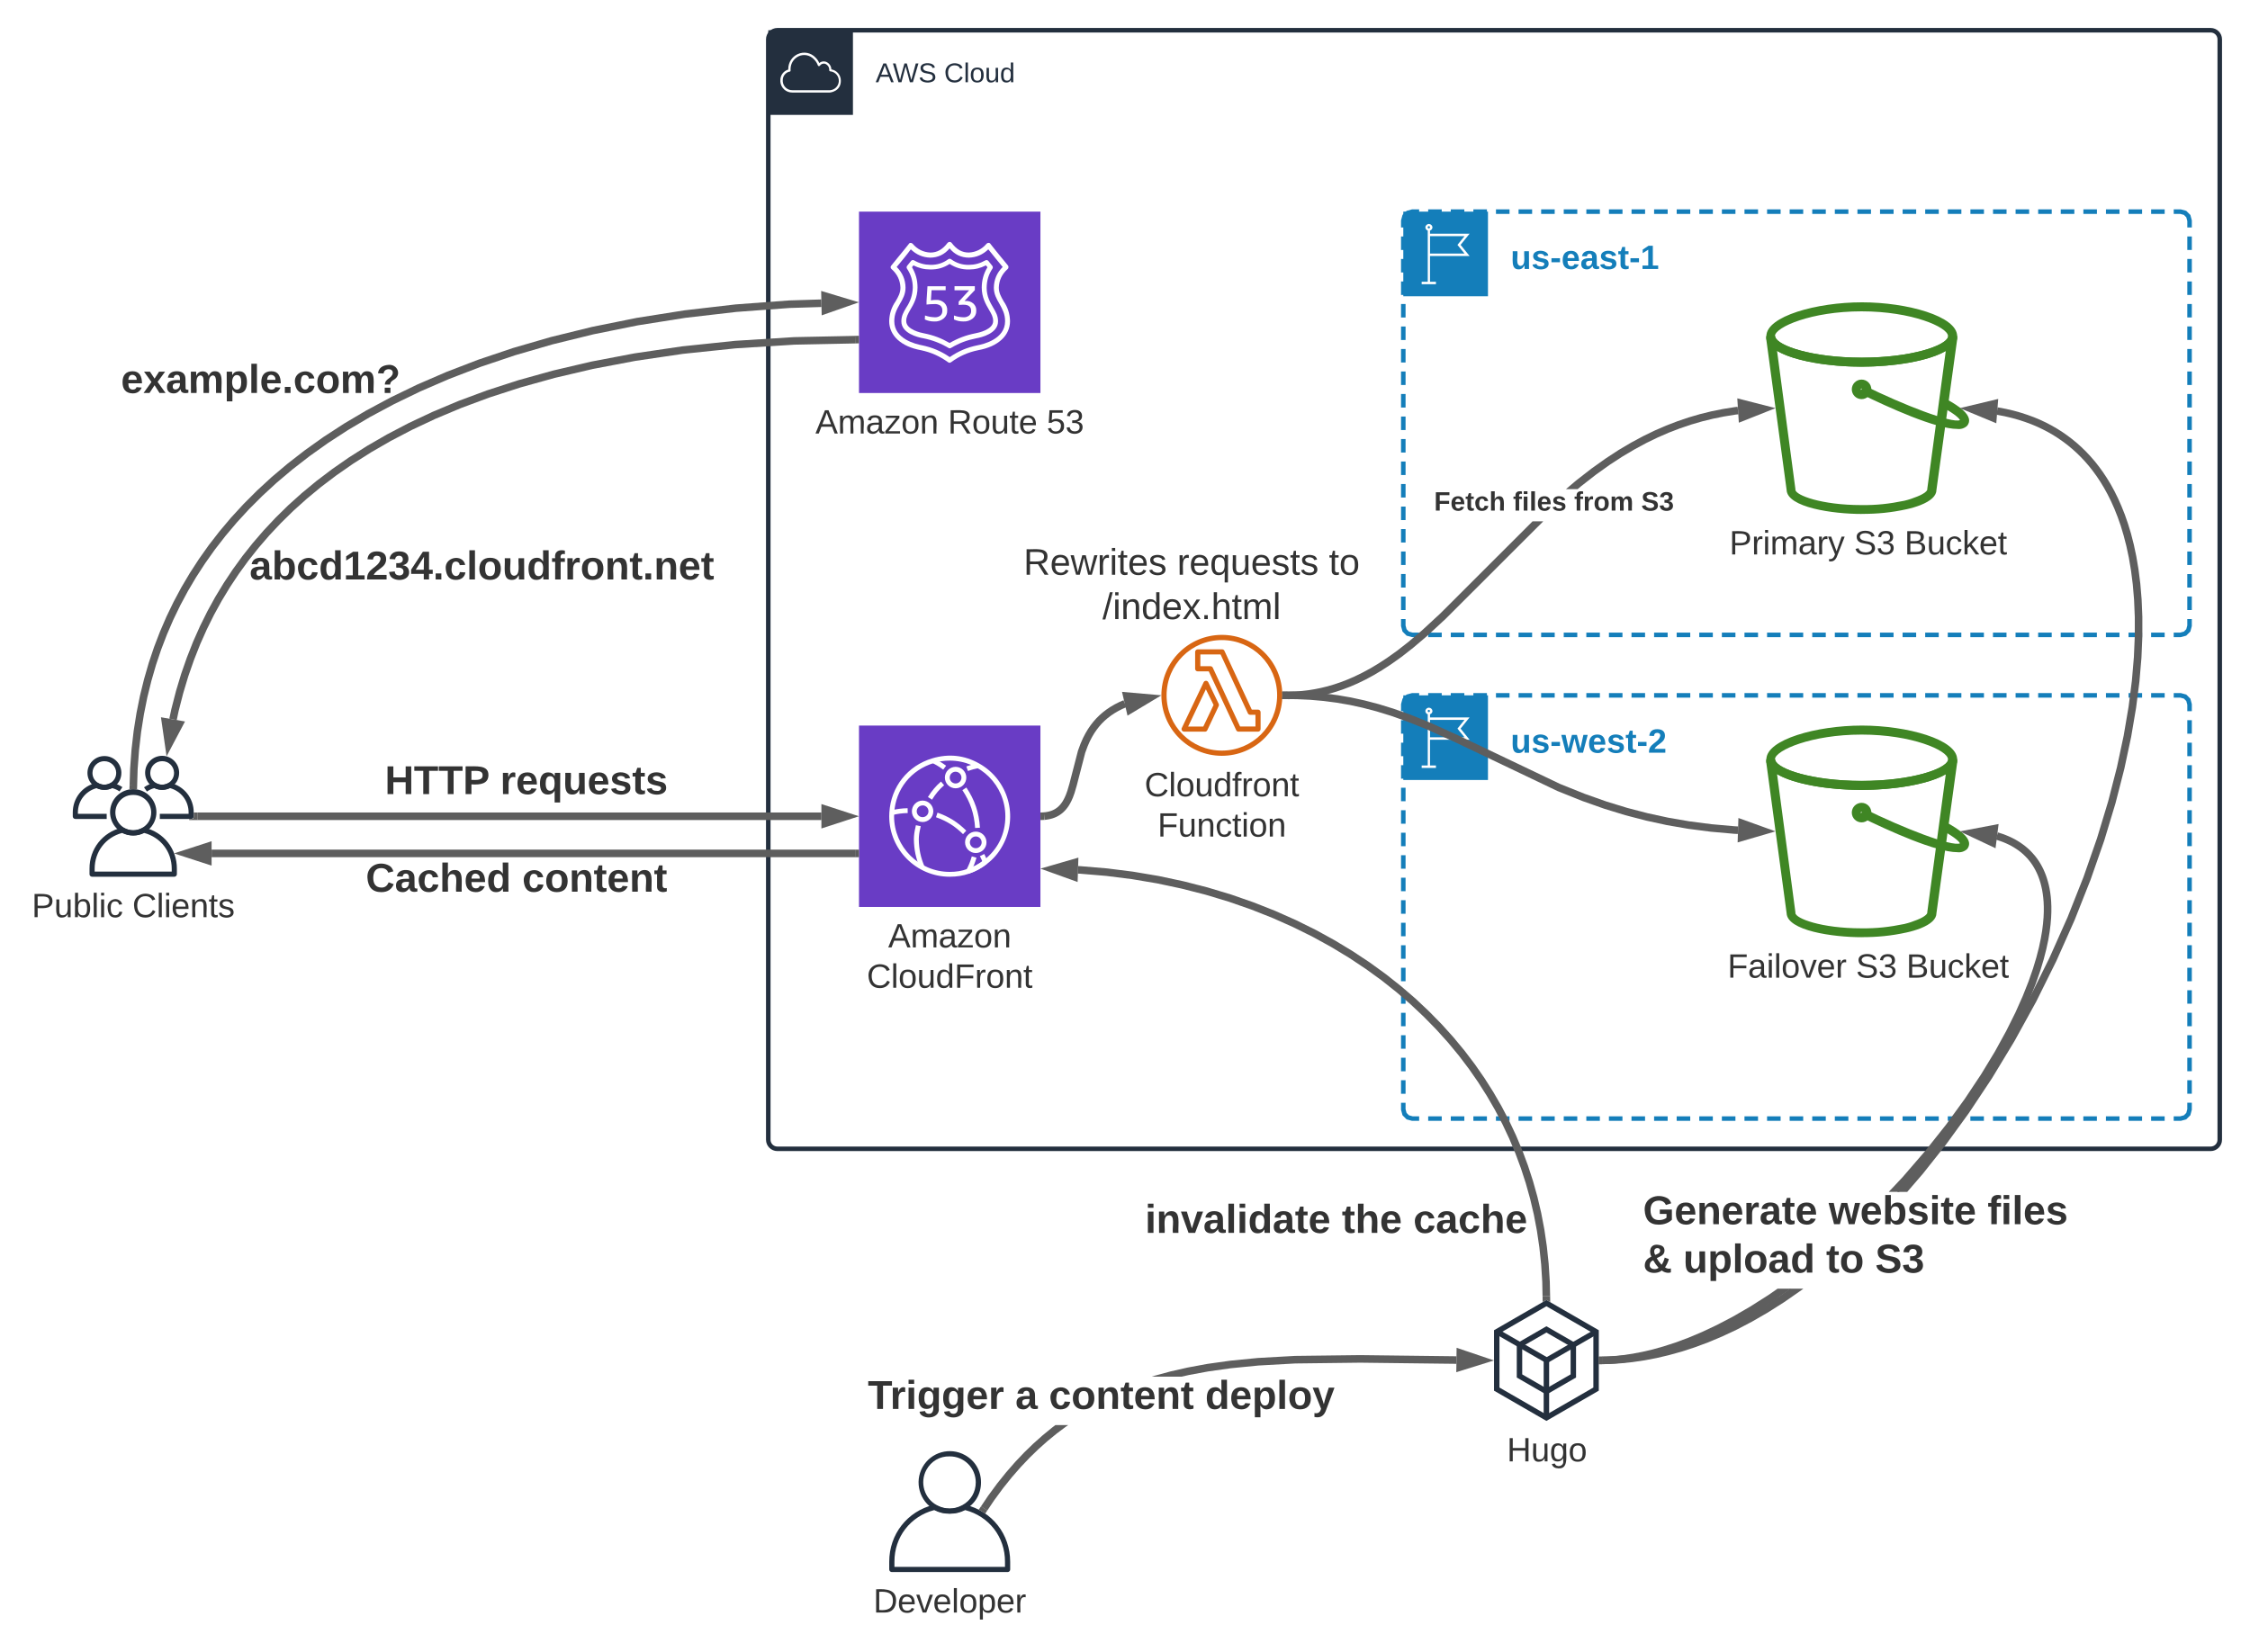 <svg xmlns="http://www.w3.org/2000/svg" xmlns:xlink="http://www.w3.org/1999/xlink" xmlns:lucid="lucid" width="1488.13" height="1093"><g transform="translate(-211.87 -140)" lucid:page-tab-id="0_0"><path d="M0 0h1760v1360H0z" fill="#fff"/><path d="M1140 286c0-3.3 2.7-6 6-6h508c3.3 0 6 2.7 6 6v268c0 3.3-2.7 6-6 6h-508c-3.3 0-6-2.7-6-6z" fill="#fff" fill-opacity="0"/><path d="M1156.46 280h8.96m5.98 0h8.96m5.98 0h8.97m5.98 0h8.97m5.97 0h8.97m5.96 0h8.97m5.98 0h8.97m5.98 0h8.96m6 0h8.95m5.98 0h8.96m5.97 0h8.97m5.97 0h8.98m5.97 0h8.97m5.97 0h8.96m5.98 0h8.96m5.98 0h8.96m5.98 0h8.96m5.98 0h8.96m5.98 0h8.96m5.98 0h8.97m5.98 0h8.97m5.97 0h8.97m5.96 0h8.97m5.98 0h8.97m5.98 0h8.96m6 0h8.95m5.98 0h8.96m5.97 0h8.97m5.97 0h8.98m5.97 0h8.97m5.97 0h8.96m5.98 0h8.96m5.98 0h8.96m5.98 0h4.48l3.03.82 2.15 2.15.82 3.03v4.47m0 5.95v8.94m0 5.95v8.94m0 5.96v8.93m0 5.96V350m0 5.96v8.93m0 5.97v8.93m0 5.96v8.93m0 5.94v8.94m0 5.95v8.94m0 5.95v8.94m0 5.95v8.94m0 5.96v8.93m0 5.96V484m0 5.96v8.93m0 5.97v8.93m0 5.96v8.93m0 5.94v8.94m0 5.95V554l-.82 3.03-2.15 2.15-3.03.82h-4.48m-5.98 0h-8.96m-5.98 0h-8.96m-5.98 0h-8.97m-5.98 0h-8.97m-5.97 0h-8.97m-5.96 0h-8.97m-5.98 0h-8.97m-5.98 0H1530m-6 0h-8.95m-5.98 0h-8.96m-5.97 0h-8.97m-5.97 0h-8.98m-5.97 0h-8.97m-5.97 0h-8.96m-5.98 0h-8.96m-5.98 0h-8.96m-5.98 0h-8.96m-5.98 0h-8.96m-5.98 0h-8.96m-5.98 0h-8.97m-5.98 0h-8.97m-5.97 0h-8.97m-5.96 0h-8.97m-5.98 0h-8.97m-5.98 0H1276m-6 0h-8.95m-5.98 0h-8.96m-5.97 0h-8.97m-5.97 0h-8.98m-5.97 0h-8.97m-5.97 0h-8.96m-5.98 0h-8.96m-5.98 0h-8.96m-5.98 0H1146l-3.03-.82-2.15-2.15-.82-3.03v-4.47m0-5.95v-8.94m0-5.95v-8.94m0-5.96v-8.93m0-5.96V490m0-5.96v-8.93m0-5.97v-8.93m0-5.96v-8.93m0-5.94v-8.94m0-5.95v-8.94m0-5.95v-8.94m0-5.95v-8.94m0-5.96v-8.93m0-5.96V356m0-5.96v-8.93m0-5.97v-8.93m0-5.96v-8.93m0-5.94v-8.94m0-5.95V286l.82-3.03 2.15-2.15 3.03-.82h4.48" stroke="#147eba" stroke-width="3" fill="none"/><path d="M1140 280h56v56h-56v-56z" stroke="#fff" stroke-opacity="0" fill="#147eba"/><path d="M1183.84 309.36l-5.96-7.36 5.96-7.4h-26.17v-2.08c.98-.32 1.62-1.16 1.62-2.2-.1-1.15-1.03-2.02-2.17-2.14-1.3-.08-2.44.87-2.53 2.15 0 1.03.63 1.87 1.58 2.2v33.88h-4.02v1.6h9.44v-1.6h-3.93v-17.04zm-26.96-19.75c.4-.03.76.33.76.73 0 .44-.32.75-.73.75-.4.04-.75-.3-.75-.7v-.05c0-.4.32-.72.73-.72zm23.6 6.62l-4.66 5.78 4.66 5.73h-22.8v-11.5z" stroke="#fff" stroke-opacity="0" fill="#fff"/><use xlink:href="#a" transform="matrix(1,0,0,1,1211,300) translate(0 17.956)"/><path d="M1140 606c0-3.3 2.7-6 6-6h508c3.3 0 6 2.7 6 6v268c0 3.3-2.7 6-6 6h-508c-3.3 0-6-2.7-6-6z" fill="#fff" fill-opacity="0"/><path d="M1156.46 600h8.96m5.98 0h8.96m5.98 0h8.97m5.98 0h8.97m5.97 0h8.97m5.96 0h8.97m5.98 0h8.97m5.98 0h8.96m6 0h8.95m5.98 0h8.96m5.97 0h8.97m5.97 0h8.98m5.97 0h8.97m5.97 0h8.96m5.98 0h8.96m5.98 0h8.96m5.98 0h8.96m5.98 0h8.96m5.98 0h8.96m5.98 0h8.97m5.98 0h8.97m5.97 0h8.97m5.96 0h8.97m5.98 0h8.97m5.98 0h8.96m6 0h8.95m5.98 0h8.96m5.97 0h8.97m5.97 0h8.98m5.97 0h8.97m5.97 0h8.96m5.98 0h8.96m5.98 0h8.96m5.98 0h4.48l3.03.82 2.15 2.15.82 3.03v4.47m0 5.95v8.94m0 5.95v8.94m0 5.96v8.93m0 5.96V670m0 5.96v8.93m0 5.97v8.93m0 5.96v8.93m0 5.94v8.94m0 5.95v8.94m0 5.95v8.94m0 5.95v8.94m0 5.96v8.93m0 5.96V804m0 5.96v8.93m0 5.97v8.93m0 5.96v8.93m0 5.94v8.94m0 5.95V874l-.82 3.03-2.15 2.15-3.03.82h-4.48m-5.98 0h-8.96m-5.98 0h-8.96m-5.98 0h-8.97m-5.98 0h-8.97m-5.97 0h-8.97m-5.96 0h-8.97m-5.98 0h-8.97m-5.98 0H1530m-6 0h-8.95m-5.98 0h-8.96m-5.97 0h-8.97m-5.97 0h-8.98m-5.97 0h-8.97m-5.97 0h-8.96m-5.98 0h-8.96m-5.98 0h-8.96m-5.98 0h-8.96m-5.98 0h-8.96m-5.98 0h-8.96m-5.98 0h-8.97m-5.98 0h-8.97m-5.97 0h-8.97m-5.96 0h-8.97m-5.98 0h-8.97m-5.98 0H1276m-6 0h-8.95m-5.98 0h-8.96m-5.97 0h-8.97m-5.97 0h-8.98m-5.97 0h-8.97m-5.97 0h-8.96m-5.98 0h-8.96m-5.98 0h-8.96m-5.98 0H1146l-3.03-.82-2.15-2.15-.82-3.03v-4.47m0-5.95v-8.94m0-5.95v-8.94m0-5.96v-8.93m0-5.96V810m0-5.96v-8.93m0-5.97v-8.93m0-5.96v-8.93m0-5.94v-8.94m0-5.95v-8.94m0-5.95v-8.94m0-5.95v-8.94m0-5.96v-8.93m0-5.96V676m0-5.96v-8.93m0-5.97v-8.93m0-5.96v-8.93m0-5.94v-8.94m0-5.95V606l.82-3.03 2.15-2.15 3.03-.82h4.48" stroke="#147eba" stroke-width="3" fill="none"/><path d="M1140 600h56v56h-56v-56z" stroke="#fff" stroke-opacity="0" fill="#147eba"/><path d="M1183.84 629.36l-5.96-7.36 5.96-7.4h-26.17v-2.08c.98-.32 1.62-1.16 1.62-2.2-.1-1.15-1.03-2.02-2.17-2.14-1.3-.08-2.44.87-2.53 2.15 0 1.03.63 1.87 1.58 2.2v33.88h-4.02v1.6h9.44v-1.6h-3.93v-17.04zm-26.96-19.75c.4-.03.76.33.76.73 0 .44-.32.75-.73.75-.4.04-.75-.3-.75-.7v-.05c0-.4.32-.72.73-.72zm23.6 6.62l-4.66 5.78 4.66 5.73h-22.8v-11.5z" stroke="#fff" stroke-opacity="0" fill="#fff"/><use xlink:href="#b" transform="matrix(1,0,0,1,1211,620) translate(0 17.956)"/><path d="M880 500h240v60H880z" fill="none"/><use xlink:href="#c" transform="matrix(1,0,0,1,880,500) translate(8.812 20.222)"/><use xlink:href="#d" transform="matrix(1,0,0,1,880,500) translate(110.392 20.222)"/><use xlink:href="#e" transform="matrix(1,0,0,1,880,500) translate(210.818 20.222)"/><use xlink:href="#f" transform="matrix(1,0,0,1,880,500) translate(61.028 49.556)"/><path d="M720 166c0-3.3 2.7-6 6-6h948c3.3 0 6 2.7 6 6v728c0 3.3-2.7 6-6 6H726c-3.3 0-6-2.7-6-6z" stroke="#232f3e" stroke-width="3" fill="#fff" fill-opacity="0"/><path d="M720 160h56v56h-56v-56z" stroke="#fff" stroke-opacity="0" fill="#232f3e"/><path d="M760.88 201.22h-25c-4.13.05-7.57-3.1-7.9-7.2v-.64c-.15-3.4 1.97-6.38 5.25-7.36v-.66c.12-4.22 2.44-7.75 6.24-9.57 4.12-1.86 8.73-.96 11.8 2.3 1.1 1.1 1.85 2.2 2.45 3.6 1.2-1 2.72-1.32 4.24-.9 2.24.8 3.68 2.74 3.76 5.1 3.68.65 6.32 3.8 6.28 7.56 0 7.07-7.04 7.73-7.12 7.76zm-26.7-13.88c-2.83.6-4.75 3.14-4.6 6.04v.53c.3 3.33 3.1 5.84 6.4 5.76h24.98c3.04-.3 5.4-2.64 5.68-5.7.28-3.43-2.24-6.5-5.68-6.78-.44-.05-.72-.44-.64-.87.08-1.83-1-3.44-2.72-4.13-1.32-.37-2.64.13-3.44 1.24-.2.25-.44.38-.76.33-.28-.05-.48-.24-.6-.5-.6-1.6-1.4-2.85-2.6-4.04-2.68-2.8-6.6-3.6-10.13-2-3.24 1.6-5.2 4.63-5.32 8.24-.04.4-.04.74 0 1.14.04.4-.2.76-.6.84z" stroke="#fff" stroke-opacity="0" fill="#fff"/><use xlink:href="#g" transform="matrix(1,0,0,1,791,180) translate(0 14.4)"/><use xlink:href="#h" transform="matrix(1,0,0,1,791,180) translate(45.3 14.4)"/><path d="M780 620h120v120H780V620z" stroke="#fff" stroke-opacity="0" fill="#693cc5"/><path d="M853.82 717.07l-2.85-1.5c1.6-3.02 2.7-5.73 3.64-9.04l3.1.9c-1.03 3.54-2.17 6.4-3.88 9.64zm2.98-29.3c-.57-9.4-3.23-17.23-8.43-25.06l2.66-1.72c5.55 8.28 8.37 16.64 8.97 26.58zm-21.1-38.6c-2.45-1.82-4.67-3.18-7.4-4.53l1.46-2.86c2.92 1.43 5.26 2.86 7.86 4.8zM848.8 691.84c-5.3-5.27-10.82-8.73-17.87-11.2l1-3.04c7.5 2.63 13.38 6.3 19.03 11.92zM862 710.94c-.6-1.6-1.28-3.07-2.02-4.56l2.87-1.42c.83 1.65 1.46 3.08 2.13 4.8z" stroke="#fff" stroke-opacity="0" fill="#fff"/><path d="M852.9 717.84l-1-3.02c4.02-1.37 7.24-3.1 10.6-5.72l1.96 2.53c-3.66 2.85-7.15 4.73-11.55 6.2zM802.04 679.2l-.73-3.1c3.75-.92 7-1.35 10.85-1.43l.07 3.2c-3.6.08-6.66.47-10.18 1.33zM828.3 669.02l-2.7-1.75c2.47-4 5.06-7.1 8.6-10.23l2.1 2.42c-3.3 2.92-5.7 5.8-8 9.56zM852.08 650.05l-1.1-3c2.55-.96 4.76-1.6 7.42-2.12l.6 3.2c-2.5.47-4.55 1.04-6.92 1.92zM820.4 714.4c-2.75-6.38-4-12.25-4.1-19.2.04-2.67.34-4.95.98-7.54.1-.57.24-1.14.35-1.74l3.2.63c-.1.6-.24 1.16-.35 1.76-.6 2.38-.87 4.46-.92 6.9.07 6.53 1.23 12.05 3.8 18.06z" stroke="#fff" stroke-opacity="0" fill="#fff"/><path d="M840 720c-22.08 0-40-17.94-40-39.97 0-.88 0-1.6.08-2.5 1.04-17.05 12.08-31 28.48-35.87 10.8-3.2 21.2-2.1 30.96 3.44 19.28 10.82 26.16 35.17 15.36 54.47-2.72 4.9-5.92 8.65-10.4 12.1-7.36 5.6-15.2 8.33-24.48 8.33zm0-76.82c-3.76 0-6.96.48-10.48 1.6-15.12 4.57-25.28 17.3-26.24 33 0 .8-.08 1.53-.08 2.25 0 20.26 16.48 36.77 36.8 36.77 4.24 0 7.84-.56 11.84-2 4.08-1.37 7.28-3.05 10.64-5.7 9.36-7.2 14.32-17.3 14.32-29.07 0-20.35-16.48-36.85-36.8-36.85z" stroke="#fff" stroke-opacity="0" fill="#fff"/><path d="M843.9 661.5c-3.92 0-7.1-3.2-7.1-7.1 0-3.9 3.18-7.1 7.1-7.1 3.9 0 7.08 3.2 7.08 7.1 0 3.93-3.17 7.1-7.08 7.1zm0-10.97c-2.15 0-3.9 1.74-3.9 3.88 0 2.17 1.75 3.9 3.9 3.9 2.13 0 3.87-1.73 3.87-3.9 0-2.13-1.74-3.87-3.88-3.87zM822.06 683.8c-3.9 0-7.08-3.17-7.08-7.08 0-3.9 3.17-7.1 7.08-7.1 3.92 0 7.1 3.2 7.1 7.1-.02 3.9-3.18 7.07-7.1 7.1zm0-10.96c-2.14 0-3.88 1.74-3.88 3.88 0 2.14 1.74 3.88 3.88 3.88 2.14 0 3.9-1.74 3.9-3.88v-.03c0-2.16-1.76-3.9-3.9-3.9zM857.25 704.32c-3.92 0-7.1-3.16-7.1-7.07-.02-3.92 3.16-7.1 7.07-7.1 3.9-.02 7.1 3.16 7.1 7.07v.03c0 3.9-3.16 7.07-7.07 7.07zm0-10.96h-.02c-2.14 0-3.88 1.75-3.88 3.9 0 2.14 1.74 3.87 3.88 3.87 2.14 0 3.9-1.73 3.9-3.88 0-2.14-1.74-3.9-3.88-3.9z" stroke="#fff" stroke-opacity="0" fill="#fff"/><use xlink:href="#i" transform="matrix(1,0,0,1,750,749) translate(49.29 17.778)"/><use xlink:href="#j" transform="matrix(1,0,0,1,750,749) translate(35.185 44.444)"/><path d="M780 280h120v120H780V280z" stroke="#fff" stroke-opacity="0" fill="#693cc5"/><path d="M823.67 348.7c2.12.76 4.02 1.1 6.27 1.18 1.42.12 2.7-.23 3.86-1.07.92-.86 1.38-1.93 1.32-3.2.1-1.3-.3-2.47-1.25-3.4-1.26-.84-2.58-1.17-4.1-1.05-1.8.02-3.33.1-5.1.32v-2.26l.62-9.87h12.03V332H828l-.43 6.7c1.1-.22 2.06-.3 3.2-.3 2.12-.15 3.96.48 5.58 1.86 1.44 1.4 2.12 3.17 2 5.18.07 2.08-.73 3.9-2.33 5.24-1.82 1.44-3.85 2.1-6.18 2-2.3 0-4.2-.4-6.3-1.33zM849.8 339.1H850.4c1.98-.14 3.72.42 5.24 1.7 1.38 1.3 2.03 2.93 1.92 4.8.06 2.06-.76 3.83-2.36 5.14-1.87 1.4-3.9 2.04-6.26 1.92-2.2 0-4.1-.42-6.12-1.3v-2.65c2.06.76 3.92 1.1 6.12 1.18 1.45.12 2.7-.26 3.87-1.1.97-.84 1.44-1.94 1.35-3.2 0-2.67-1.66-4-5.03-4-1.12 0-2.08.04-3.2.16v-2.18l6.93-7.55h-9.68v-2.7h13.43v2.62z" stroke="#fff" stroke-opacity="0" fill="#fff"/><path d="M840 370.4c-.3 0-.57-.06-.82-.24-5.44-3.2-10.56-5.15-16.76-6.4-3.4-.58-14.4-3.2-14.4-11.18 0-3.62 1.42-6.04 3.2-9.06 2.76-4.1 4.17-8.23 4.36-13.15 0-4.74-1.22-8.7-3.84-12.67-.38-.6-.32-1.3.13-1.9l2.56-3.2c.5-.6 1.34-.76 2.04-.35 3.46 2 6.78 2.9 10.8 2.96 4.42.07 8.2-1.1 11.78-3.72.57-.4 1.34-.4 1.85 0 3.65 2.6 7.42 3.8 11.83 3.73 3.97-.05 7.36-1 10.8-2.95.72-.4 1.55-.24 2.06.36l2.55 3.2c.44.54.5 1.3.12 1.9-2.62 3.9-3.77 7.93-3.83 12.67 0 5.7 2.3 9.6 4.35 13.15 1.78 3.02 3.18 5.44 3.18 9.06 0 8-11 10.6-14.4 11.2-6.2 1.23-11.3 3.13-16.74 6.38-.26.18-.5.24-.83.24zm-24.93-53.6c2.5 4.27 3.64 8.48 3.64 13.4 0 6.57-2.6 11.13-4.78 14.74-1.6 2.84-2.7 4.73-2.7 7.46 0 5.68 9.8 7.76 11.7 8.1 6.34 1.25 11.46 3.2 17.02 6.4 5.57-3.2 10.75-5.15 17.02-6.4 1.98-.34 11.76-2.42 11.76-8.1 0-2.73-1.08-4.62-2.75-7.46-2.1-3.6-4.8-8.17-4.8-14.75.07-4.92 1.22-9.13 3.78-13.4l-1.02-1.23c-3.6 1.83-7.1 2.72-11.2 2.72-4.73.05-8.76-1.07-12.8-3.68-3.95 2.6-8.04 3.73-12.78 3.67-4.1 0-7.54-.9-11.2-2.73z" stroke="#fff" stroke-opacity="0" fill="#fff"/><path d="M840.03 380c-.4 0-.72-.08-1.04-.32-5.68-4.08-11.2-6.56-18-8-13.18-2.4-21.02-9.67-21.02-19.26.16-4.88 1.44-9.04 4.24-13.1 1.76-2.97 3.2-5.53 3.2-9.05-.16-4.88-2.16-8.95-5.84-12.23-.72-.48-.88-1.52-.32-2.24.08 0 .08-.08.08-.08 0-.16 9.44-11.43 11.6-14.3.23-.5.7-.73 1.2-.73.55 0 .95.15 1.35.55 3.03 3.6 6.95 5.6 11.74 5.84 4.48 0 8-2 11.35-6.4.63-.73 1.75-.9 2.47-.25l.24.24c3.37 4.47 6.9 6.4 11.36 6.4 4.8-.25 8.7-2.25 11.75-5.85.4-.4.8-.56 1.37-.56.48 0 .96.23 1.2.7 2.16 2.9 11.5 14.16 11.6 14.32.23.32.4.72.3 1.2 0 .48-.23.8-.55 1.12-3.68 3.28-5.67 7.35-5.83 12.23 0 3.52 1.5 6.08 3.18 9.04 2.8 4.08 4.08 8.24 4.24 13.12 0 9.6-7.83 16.87-21.02 19.27-6.8 1.42-12.3 3.82-18 7.98-.23.16-.55.32-.87.32zm-35.1-63.4c3.85 3.84 5.77 8.3 5.85 13.67 0 4.4-1.84 7.6-3.68 10.7-1.92 3.45-3.76 6.57-3.76 11.53 0 11.67 14 15.1 18.23 15.9 6.95 1.45 12.63 3.84 18.46 7.84 5.76-4 11.43-6.4 18.4-7.83 4.22-.8 18.2-4.23 18.2-15.9 0-4.96-1.83-8-3.74-11.52-1.85-3.2-3.7-6.4-3.7-10.7.1-5.37 2-9.84 5.84-13.68-2.15-2.56-6.95-8.4-9.5-11.67-3.6 3.5-7.84 5.35-12.8 5.5-5.2 0-9.6-2.15-12.8-6.14-3.27 3.98-7.66 6.14-12.86 6.14-4.95-.16-9.2-2-12.8-5.5-2.3 3.26-7.18 9.1-9.34 11.66z" stroke="#fff" stroke-opacity="0" fill="#fff"/><use xlink:href="#k" transform="matrix(1,0,0,1,750,409) translate(1.173 17.778)"/><use xlink:href="#l" transform="matrix(1,0,0,1,750,409) translate(88.765 17.778)"/><use xlink:href="#m" transform="matrix(1,0,0,1,750,409) translate(154.136 17.778)"/><path d="M1443.07 480c-18.96 0-49.17-4.3-49.55-15.9L1380 363.94c-.25-1.67.76-3.23 2.4-3.6 1.64-.23 3.3.85 3.67 2.52 1.4 5.75 23.9 13.76 57.13 13.76 33.24 0 55.74-8 57.13-13.76.38-1.67 2.03-2.75 3.67-2.5 1.64.35 2.65 1.9 2.4 3.58l-13.78 100.14c0 3.94-3.66 7.3-10.5 10.04-3.15 1.2-5.93 2.03-9.22 2.75-10.36 2.26-19.2 3.1-29.83 3.1zm-55.87-107.9l12.14 91.5v.37c0 3.6 17.06 10.17 43.6 10.17 10.12.12 18.6-.84 28.45-2.87 3.02-.72 5.55-1.56 8.46-2.76 5.43-2.14 6.7-4.05 6.7-4.65v-.36l12.26-91.4c-11.5 6.8-34.64 10.5-55.87 10.5-21.24 0-44.24-3.7-55.75-10.5z" stroke="#fff" stroke-opacity="0" fill="#3f8624"/><path d="M1443.1 382.57c-28.27 0-59.94-6.4-62.96-18.22v-1.62-.38c0-13.16 33.3-22.35 63.2-22.35 29.92 0 62.97 9.2 62.97 22.35v.38l-.1 1.23v.4c-3.3 11.82-34.96 18.2-63.1 18.2zM1385.94 363c1.9 5.73 24.23 13.6 57.16 13.6 32.93 0 55.26-7.87 57.16-13.6v-.82c-.38-5.8-23.85-16.22-57.16-16.22-33.3 0-56.9 10.43-57.3 16.22zM1506.4 423.76c-14.12 0-45.2-14.02-64.6-23.56l2.6-5.36c26.8 13.2 58.38 25.4 63.8 23.07-.42-.83-2.45-3.53-11.94-8.7l-.43-.28 2.97-5.18.43.3c9.56 5.23 14.13 9.3 14.92 13.12.3 1.65-.14 3.2-1.23 4.52-1.8 1.65-4.06 2.37-6.52 2.08z" stroke="#fff" stroke-opacity="0" fill="#3f8624"/><path d="M1443.1 404.04c-3.57 0-6.47-2.9-6.47-6.46 0-3.57 2.9-6.47 6.47-6.47 3.56 0 6.46 2.9 6.46 6.48 0 3.57-2.9 6.45-6.46 6.46zm0-6.97h-.03c-.28 0-.52.22-.5.5 0 .58 1.03.58 1.03 0v-.06c0-.27-.22-.5-.5-.5z" stroke="#fff" stroke-opacity="0" fill="#3f8624"/><use xlink:href="#n" transform="matrix(1,0,0,1,1350,489) translate(5.648 17.778)"/><use xlink:href="#o" transform="matrix(1,0,0,1,1350,489) translate(88.117 17.778)"/><use xlink:href="#p" transform="matrix(1,0,0,1,1350,489) translate(121.451 17.778)"/><path d="M282.44 681.78H261.7c-.95 0-1.7-.76-1.7-1.7v-2.54c0-9.48 6.23-17.44 15.5-19.67.4-.1.8-.04 1.2.17 2.73 1.46 5.68 1.46 8.4 0 .4-.2.8-.26 1.22-.17 2.43.6 4.43 1.47 6.5 2.85l-1.9 2.83c-1.55-1-3-1.68-4.8-2.15-3.45 1.58-7 1.58-10.43 0-7.4 2.06-12.3 8.5-12.3 16.14v.84h19.04z" stroke="#fff" stroke-opacity="0" fill="#232f3e"/><path d="M280.88 662.46c-6.17 0-11.17-5-11.17-11.14 0-6.16 5-11.15 11.18-11.15 6.16-.07 11.2 4.88 11.26 11 .04 4.27-2.1 7.9-5.86 9.9-1.72.97-3.4 1.4-5.4 1.4zm0-18.9c-4.3 0-7.83 3.45-7.85 7.76 0 2.92 1.48 5.4 4.06 6.8 2.43 1.3 5.12 1.3 7.57 0 2.6-1.4 4.1-3.95 4.06-6.9-.05-4.27-3.57-7.68-7.85-7.64zM338.32 681.78h-20.75v-3.4h19.04v-.83c0-7.67-4.9-14.1-12.25-16.17-3.45 1.6-7 1.6-10.46 0-1.82.5-3.3 1.2-4.84 2.28l-1.94-2.8c2.07-1.44 4.08-2.35 6.5-2.97.44-.1.86-.06 1.26.16 2.7 1.46 5.7 1.46 8.42 0 .4-.22.8-.27 1.2-.17 9.25 2.22 15.5 10.16 15.5 19.65v2.53c0 .94-.76 1.68-1.68 1.7z" stroke="#fff" stroke-opacity="0" fill="#232f3e"/><path d="M319.08 662.46c-6.2 0-11.23-5.05-11.23-11.25s5.06-11.2 11.28-11.2c6.2 0 11.23 5.05 11.23 11.25 0 4.23-2.14 7.82-5.85 9.84-1.75.94-3.44 1.36-5.42 1.36zm0-18.9c-4.3 0-7.8 3.45-7.83 7.76-.02 2.92 1.46 5.42 4.05 6.8 2.43 1.3 5.13 1.3 7.6 0 2.62-1.4 4.13-3.97 4.08-6.96-.1-4.26-3.62-7.68-7.9-7.6zM327.2 720h-54.46c-.92 0-1.67-.75-1.67-1.7v-3.6c-.06-13.1 8.6-24.1 21.32-27.18.46-.13.86-.06 1.27.13 4.04 2.18 8.5 2.18 12.6 0 .34-.2.75-.26 1.2-.13 12.78 3.06 21.45 14.06 21.4 27.18v3.6c0 .95-.76 1.7-1.68 1.7zm-52.72-3.38h50.97v-1.92c0-11.27-7.28-20.74-18.2-23.66-4.8 2.3-9.83 2.3-14.62 0-10.93 2.92-18.15 12.4-18.15 23.66z" stroke="#fff" stroke-opacity="0" fill="#232f3e"/><path d="M300.02 692.64c-2.7 0-5-.58-7.4-1.86-7.4-4.07-10.13-13.34-6.1-20.77 4.1-7.4 13.38-10.12 20.83-6.08 7.42 4.07 10.15 13.34 6.1 20.77-1.47 2.68-3.4 4.6-6.1 6.08-2.36 1.28-4.66 1.86-7.33 1.86zm0-26.76c-4.44-.06-8.28 2.17-10.42 6.1-3.07 5.64-.98 12.74 4.7 15.83 3.67 1.97 7.7 1.97 11.4 0 3.95-2.13 6.22-5.95 6.16-10.42-.1-6.42-5.4-11.6-11.84-11.5z" stroke="#fff" stroke-opacity="0" fill="#232f3e"/><path d="M338.78 681.78h-39.72c-.68 0-1.23-.54-1.23-1.23v-2.64c-.04-9.53 6.3-17.56 15.56-19.8.33-.1.63-.06.92.08 2.95 1.6 6.2 1.6 9.2 0 .25-.14.54-.2.88-.1 9.32 2.24 15.64 10.27 15.6 19.83v2.65c0 .7-.55 1.23-1.22 1.23zm-38.46-2.47h37.2v-1.4c0-8.2-5.32-15.1-13.3-17.25-3.5 1.7-7.16 1.7-10.66 0-7.97 2.14-13.24 9.05-13.24 17.26z" stroke="#fff" stroke-opacity="0" stroke-width=".73" fill="#fff" fill-opacity="0"/><path d="M300.94 681.78h-39.72c-.67 0-1.22-.54-1.22-1.23v-2.64c-.04-9.53 6.28-17.56 15.56-19.8.34-.1.63-.06.93.08 2.94 1.6 6.2 1.6 9.18 0 .25-.14.55-.2.88-.1 9.32 2.24 15.65 10.27 15.6 19.83v2.65c0 .7-.54 1.23-1.22 1.23zm-38.45-2.47h37.18v-1.4c0-8.2-5.3-15.1-13.28-17.25-3.5 1.7-7.17 1.7-10.67 0-7.97 2.14-13.24 9.05-13.24 17.26z" stroke="#fff" stroke-opacity="0" stroke-width=".73" fill="#fff" fill-opacity="0"/><use xlink:href="#q" transform="matrix(1,0,0,1,230,729) translate(2.87 17.778)"/><use xlink:href="#r" transform="matrix(1,0,0,1,230,729) translate(69.414 17.778)"/><path d="M1234.65 1062.63l-19.6-11.32v-22.6l19.6-11.33 19.6 11.32v22.6zm-16-13.4l16 9.23 16-9.23v-18.46l-16-9.23-16 9.23z" stroke="#fff" stroke-opacity="0" fill="#232f3e"/><path d="M1234.65 1080l-34.65-20v-40l34.65-20 34.65 20v40zm-31.05-22.08l31.05 17.92 31.05-17.92v-35.84l-31.05-17.92-31.05 17.92z" stroke="#fff" stroke-opacity="0" fill="#232f3e"/><path d="M1233.74 1038.44l32.84-18.95 1.8 3.12-32.84 18.95-1.8-3.13z" stroke="#fff" stroke-opacity="0" stroke-width=".87" fill="#232f3e"/><path d="M1200.98 1022.5l1.8-3.15 33 18.96-1.82 3.15-32.98-18.96z" stroke="#fff" stroke-opacity="0" stroke-width=".5" fill="#232f3e"/><path d="M1232.84 1040h3.62v37.92h-3.62V1040z" stroke="#fff" stroke-opacity="0" fill="#232f3e"/><use xlink:href="#s" transform="matrix(1,0,0,1,1170,1089) translate(38.488 17.778)"/><path d="M878.32 1180h-76.64c-.88 0-1.68-.76-1.68-1.7v-5.12c0-18.18 11.92-33.43 29.52-37.7.48-.1.88-.05 1.28.17 5.92 3.2 12.48 3.2 18.4 0 .4-.22.8-.26 1.2-.17 17.68 4.27 29.6 19.52 29.6 37.7v5.13c0 .94-.8 1.7-1.68 1.7zm-74.88-3.43h73.12v-3.4c.08-16.35-10.56-30.07-26.32-34.17-3.36 1.65-6.48 2.4-10.24 2.4s-6.88-.7-10.24-2.4c-15.76 4.1-26.4 17.82-26.32 34.18z" stroke="#fff" stroke-opacity="0" fill="#232f3e"/><path d="M840 1141.3c-3.67 0-6.8-.78-10.03-2.56-9.95-5.58-13.5-18.2-7.93-28.17 5.58-9.95 18.17-13.5 28.1-7.93 6.72 3.76 10.56 10.33 10.56 18.05 0 7.76-3.93 14.36-10.74 18.04-3.22 1.73-6.32 2.56-9.95 2.56zm0-37.83c-6.6-.17-12.26 3.18-15.44 8.96-4.5 8.4-1.4 18.8 6.94 23.34 5.4 2.93 11.36 2.93 16.77 0 5.7-3.1 9-8.68 8.96-15.2-.04-9.5-7.76-17.14-17.22-17.1z" stroke="#fff" stroke-opacity="0" fill="#232f3e"/><use xlink:href="#t" transform="matrix(1,0,0,1,770,1189) translate(19.475 17.778)"/><path d="M917 1083.7l-6.2 4.65-6.07 4.96-5.97 5.32-5.9 5.72-5.86 6.17-5.84 6.7-5.86 7.3-5.88 8-4.58 6.82-4.15-2.8 4.63-6.9 6-8.16 6-7.47 5.98-6.86 6-6.32 6.06-5.86 6.13-5.45 6.2-5.08 2.26-1.7h8.45m256.77-45.5l-.05 5-63.66-.76-42.83.52-24.4 1.36-18.26 1.8-14.92 2.1-12.75 2.35-5.02 1.13h-19.7l2-.63 10.28-2.8 11.43-2.6 12.95-2.4 15.13-2.13 18.48-1.82 24.6-1.37 43-.52" fill="#5e5e5e"/><path d="M864.87 1139.26l-1.4 2.1-3.25-2.1-1.05-.48 1.55-2.3M1191.9 1039.9l-14.3 4.47.1-9.27z" fill="#5e5e5e"/><path d="M1200 1040l-24.95 7.78.2-16.15m4.88 9.33l3.7-1.15-3.67-1.23" fill="#5e5e5e"/><use xlink:href="#u" transform="matrix(1,0,0,1,785.827,1050.735) translate(0 21.333)"/><use xlink:href="#v" transform="matrix(1,0,0,1,785.827,1050.735) translate(97.556 21.333)"/><use xlink:href="#w" transform="matrix(1,0,0,1,785.827,1050.735) translate(119.778 21.333)"/><use xlink:href="#x" transform="matrix(1,0,0,1,785.827,1050.735) translate(223.111 21.333)"/><path d="M1234.6 997.5l-.2-9.56-.74-11.7-1.2-11.4-1.63-11.07-2.06-10.82-2.48-10.57-2.9-10.35-3.3-10.14-3.7-9.97-4.1-9.77-4.53-9.62-4.95-9.46-5.38-9.3-5.82-9.18-6.28-9.04-6.75-8.9-7.25-8.75-7.75-8.6-8.28-8.44-8.82-8.3-9.4-8.1-9.96-7.9-10.56-7.66-11.18-7.42-11.8-7.14-12.4-6.83-13.05-6.46-13.66-6.08-14.27-5.64-14.83-5.17-15.4-4.64-15.9-4.07-16.34-3.48-16.77-2.83-17.12-2.16-17.4-1.46-1.64-.07" stroke="#5e5e5e" stroke-width="5" fill="none"/><path d="M1237.18 1001.46l-2.53-1.46-2.47 1.43-.08-3.95 5-.1" fill="#5e5e5e"/><path d="M908.1 714.9l14.4-4.18-.3 9.26z" stroke="#5e5e5e" stroke-width="5" fill="#5e5e5e"/><use xlink:href="#y" transform="matrix(1,0,0,1,969.221,934.271) translate(0 21.333)"/><use xlink:href="#z" transform="matrix(1,0,0,1,969.221,934.271) translate(130.148 21.333)"/><use xlink:href="#A" transform="matrix(1,0,0,1,969.221,934.271) translate(177.407 21.333)"/><path d="M300.08 659.66l.33-10.86.94-12.75 1.4-12.2 1.86-11.74 2.27-11.3 2.7-10.96 3.06-10.6 3.47-10.34 3.87-10.07 4.25-9.86 4.67-9.66 5.07-9.48 5.53-9.35 6-9.24 6.47-9.13 7.02-9.05 7.57-8.98 8.2-8.92 8.9-8.9 9.6-8.84 10.44-8.8 11.34-8.8 12.32-8.77 13.42-8.72 14.63-8.65 16-8.57 17.47-8.45 19.12-8.28 20.92-8.04 22.87-7.7 24.96-7.25 27.17-6.68 29.42-5.94 31.6-5 33.64-3.9 35.3-2.62 21.25-.66" stroke="#5e5e5e" stroke-width="5" fill="none"/><path d="M302.58 659.67l-.08 2.64-.44-.1-3.7-.06-.87.2.08-2.82" fill="#5e5e5e"/><path d="M771.9 340.17l-14.15 4.95-.2-9.27z" stroke="#5e5e5e" stroke-width="5" fill="#5e5e5e"/><use xlink:href="#B" transform="matrix(1,0,0,1,291.883,378.62) translate(0 21.333)"/><path d="M777.5 364.7l-40.38.82-38.87 2.44-35.02 3.66-31.45 4.64-28.23 5.37-25.38 5.95-22.87 6.37-20.65 6.7-18.72 6.96-17.03 7.16-15.53 7.3-14.22 7.44-13.05 7.53-12.03 7.63-11.1 7.72-10.3 7.8-9.55 7.9-8.9 8-8.28 8.13-7.74 8.24-7.23 8.38-6.77 8.54-6.33 8.72-5.93 8.92-5.54 9.15-5.17 9.4-4.82 9.72-4.46 10.03-4.1 10.4-3.78 10.82-3.4 11.3-3.04 11.82-1.33 6.26" stroke="#5e5e5e" stroke-width="5" fill="none"/><path d="M780 367.14l-2.52.05-.1-5 2.62-.06" fill="#5e5e5e"/><path d="M323.42 632.4l-2.13-14.84 9.13 1.6z" stroke="#5e5e5e" stroke-width="5" fill="#5e5e5e"/><use xlink:href="#C" transform="matrix(1,0,0,1,376.903,502.014) translate(0 21.333)"/><path d="M342.5 680h412.64" stroke="#5e5e5e" stroke-width="5" fill="none"/><path d="M342.57 682.5H337v-.72h1.78l.86-.35.36-.88v-3.05h2.57" fill="#5e5e5e"/><path d="M771.9 680l-14.26 4.64v-9.28z" stroke="#5e5e5e" stroke-width="5" fill="#5e5e5e"/><use xlink:href="#D" transform="matrix(1,0,0,1,466.411,644) translate(0 21.333)"/><use xlink:href="#E" transform="matrix(1,0,0,1,466.411,644) translate(76.296 21.333)"/><path d="M777.5 704.57H351.82" stroke="#5e5e5e" stroke-width="5" fill="none"/><path d="M780 707.07h-2.56v-5H780" fill="#5e5e5e"/><path d="M335.05 704.57l14.27-4.63v9.27z" stroke="#5e5e5e" stroke-width="5" fill="#5e5e5e"/><use xlink:href="#F" transform="matrix(1,0,0,1,453.777,708.572) translate(0 21.333)"/><use xlink:href="#G" transform="matrix(1,0,0,1,453.777,708.572) translate(103.481 21.333)"/><path d="M1043.95 624.03H1031c-.65 0-1.26-.38-1.52-.98l-18.14-38.9h-7.32c-.9 0-1.7-.75-1.7-1.68v-11.22c0-.92.8-1.68 1.7-1.68h16.15c.7 0 1.26.38 1.52.98l18.1 38.9h4.15c.9 0 1.68.75 1.68 1.73v11.17c0 .92-.78 1.68-1.68 1.68zm-11.9-3.43h10.16v-7.73h-3.5c-.64 0-1.25-.38-1.5-.98l-18.07-38.96h-13.38v7.8h6.67c.7 0 1.3.37 1.56.97z" stroke="#fff" stroke-opacity="0" fill="#d86613"/><path d="M1008.8 624.03H995c-.9 0-1.68-.77-1.68-1.7 0-.28.05-.48.17-.72l14.45-30.26c.3-.6.87-.97 1.53-.97.67 0 1.24.33 1.54.94l6.9 14.32c.23.47.23.97 0 1.45l-7.55 16c-.3.6-.87.96-1.54.96zm-11.1-3.4h10.02l6.8-14.27-5.1-10.37z" stroke="#fff" stroke-opacity="0" fill="#d86613"/><path d="M1020 640c-22.08 0-40-17.92-40-40s17.92-40 40-40 40 17.92 40 40-17.92 40-40 40zm0-76.56c-20.24 0-36.56 16.32-36.56 36.56 0 20.24 16.32 36.56 36.56 36.56 20.24 0 36.56-16.32 36.56-36.56 0-20.24-16.32-36.56-36.56-36.56z" stroke="#fff" stroke-opacity="0" fill="#d86613"/><use xlink:href="#H" transform="matrix(1,0,0,1,950,649) translate(18.858 17.778)"/><use xlink:href="#I" transform="matrix(1,0,0,1,950,649) translate(27.469 44.444)"/><path d="M902.5 679.9l1.05-.1 1.44-.24 1.27-.28 1.16-.33 1.05-.38.98-.42.9-.46.87-.52.82-.55.8-.6.76-.68.76-.75.75-.84.76-.96.77-1.1.78-1.33.84-1.6.9-2.05 1.03-2.82 1.4-4.77 5.64-21.8 1.64-4.45 1.56-3.57 1.57-3.02 1.6-2.68 1.66-2.4 1.73-2.22 1.82-2.05 1.95-1.93 2.08-1.82 2.26-1.73 2.45-1.66 2.72-1.6 3.02-1.53 2.62-1.12" stroke="#5e5e5e" stroke-width="5" fill="none"/><path d="M902.64 682.42l-2.64.08v-5l2.5-.08" fill="#5e5e5e"/><path d="M972.12 601.8l-12.87 7.72-2.08-9.03z" stroke="#5e5e5e" stroke-width="5" fill="#5e5e5e"/><path d="M1168 549.4l-12.25 11.32-9.24 7.84-7.7 6.02-6.8 4.83-6.13 4-5.67 3.37-5.32 2.87-5.05 2.45-4.85 2.1-4.7 1.8-4.57 1.55-4.48 1.3-4.43 1.1-4.42.9-4.4.7-4.43.5-4.46.35-4.55.14-2.07-.02.05-5 1.96.02 4.32-.14 4.26-.3 4.2-.5 4.2-.68 4.2-.85 4.24-1.04 4.3-1.26 4.37-1.47 4.48-1.74 4.66-2.02 4.86-2.36 5.14-2.76 5.5-3.26 5.95-3.88 6.6-4.7 7.56-5.9 9.08-7.7 12.1-11.18 60.97-60.9h7.08m129.14-70.83l-1.85.2-7.56 1.22-7.4 1.5-7.33 1.8-7.27 2.12-7.25 2.45-7.3 2.8-7.37 3.2-7.52 3.65-7.73 4.17-8.05 4.76-8.48 5.52-9.1 6.5-10.02 7.8-2.13 1.8h-7.73l6.7-5.7 10.2-7.92 9.27-6.6 8.64-5.65 8.23-4.87 7.92-4.26 7.7-3.74 7.56-3.28 7.5-2.88 7.44-2.52 7.47-2.18 7.52-1.86 7.62-1.53 7.77-1.24 1.94-.23" fill="#5e5e5e"/><path d="M1062.6 597.52l-.06 5-2.7-.02.16-2.5-.1-2.5M1378.15 410.52l-13.95 5.53-.6-9.25z" fill="#5e5e5e"/><path d="M1386.22 410l-24.3 9.64-1.02-16.12m5.58 8.94l3.6-1.43-3.75-.96" fill="#5e5e5e"/><use xlink:href="#J" transform="matrix(1,0,0,1,1160.366,463.571) translate(0 14.222)"/><use xlink:href="#K" transform="matrix(1,0,0,1,1160.366,463.571) translate(52.198 14.222)"/><use xlink:href="#L" transform="matrix(1,0,0,1,1160.366,463.571) translate(92.642 14.222)"/><use xlink:href="#M" transform="matrix(1,0,0,1,1160.366,463.571) translate(136.988 14.222)"/><path d="M1443.07 760c-18.96 0-49.17-4.3-49.55-15.9L1380 643.94c-.25-1.67.76-3.23 2.4-3.6 1.64-.23 3.3.85 3.67 2.52 1.4 5.75 23.9 13.76 57.13 13.76 33.24 0 55.74-8 57.13-13.76.38-1.67 2.03-2.75 3.67-2.5 1.64.35 2.65 1.9 2.4 3.58l-13.78 100.14c0 3.94-3.66 7.3-10.5 10.04-3.15 1.2-5.93 2.03-9.22 2.75-10.36 2.26-19.2 3.1-29.83 3.1zm-55.87-107.9l12.14 91.5v.37c0 3.6 17.06 10.17 43.6 10.17 10.12.12 18.6-.84 28.45-2.87 3.02-.72 5.55-1.56 8.46-2.76 5.43-2.14 6.7-4.05 6.7-4.65v-.36l12.26-91.4c-11.5 6.8-34.64 10.5-55.87 10.5-21.24 0-44.24-3.7-55.75-10.5z" stroke="#fff" stroke-opacity="0" fill="#3f8624"/><path d="M1443.1 662.57c-28.27 0-59.94-6.4-62.96-18.22v-1.62-.38c0-13.16 33.3-22.35 63.2-22.35 29.92 0 62.97 9.2 62.97 22.35v.38l-.1 1.23v.4c-3.3 11.82-34.96 18.2-63.1 18.2zM1385.94 643c1.9 5.73 24.23 13.6 57.16 13.6 32.93 0 55.26-7.87 57.16-13.6v-.82c-.38-5.8-23.85-16.22-57.16-16.22-33.3 0-56.9 10.43-57.3 16.22zM1506.4 703.76c-14.12 0-45.2-14.02-64.6-23.56l2.6-5.36c26.8 13.2 58.38 25.4 63.8 23.07-.42-.83-2.45-3.53-11.94-8.7l-.43-.28 2.97-5.18.43.3c9.56 5.23 14.13 9.3 14.92 13.12.3 1.65-.14 3.2-1.23 4.52-1.8 1.65-4.06 2.37-6.52 2.08z" stroke="#fff" stroke-opacity="0" fill="#3f8624"/><path d="M1443.1 684.04c-3.57 0-6.47-2.9-6.47-6.46 0-3.57 2.9-6.47 6.47-6.47 3.56 0 6.46 2.9 6.46 6.48 0 3.57-2.9 6.45-6.46 6.46zm0-6.97h-.03c-.28 0-.52.22-.5.5 0 .58 1.03.58 1.03 0v-.06c0-.27-.22-.5-.5-.5z" stroke="#fff" stroke-opacity="0" fill="#3f8624"/><g><use xlink:href="#N" transform="matrix(1,0,0,1,1350,769) translate(4.414 17.778)"/><use xlink:href="#o" transform="matrix(1,0,0,1,1350,769) translate(89.352 17.778)"/><use xlink:href="#p" transform="matrix(1,0,0,1,1350,769) translate(122.685 17.778)"/></g><path d="M1062.5 600l7 .04 9.14.42 8.88.78 8.73 1.14 8.72 1.5 8.85 1.93 9.17 2.4 9.75 3 10.83 3.83 12.95 5.2 19.02 8.62 67.27 32.1 16.38 6.57 14.54 5.14 13.8 4.23 13.56 3.53 13.67 2.97 14.05 2.43 14.67 1.9 15.5 1.38 2.38.12" stroke="#5e5e5e" stroke-width="5" fill="none"/><path d="M1062.58 597.5l-.02 5h-2.72l.16-2.5-.1-2.5" fill="#5e5e5e"/><path d="M1378.13 689.74l-14.4 4.2.3-9.28z" stroke="#5e5e5e" stroke-width="5" fill="#5e5e5e"/><path d="M1384.37 1000.83l-12.46 7.9-11.56 6.7-10.74 5.62-9.97 4.7-9.25 3.88-8.6 3.2-8.04 2.62-7.52 2.1-7.05 1.66-6.63 1.28-6.27.92-5.94.63-5.64.36-2.84.05-.1-5 2.72-.06 5.43-.35 5.74-.6 6.06-.9 6.43-1.23 6.85-1.6 7.3-2.05 7.84-2.55 8.42-3.13 9.06-3.83 9.77-4.6 10.56-5.52 11.4-6.6 12.27-7.8 5.92-4.1h8.76m137.57-301.67l2.5.8 2.3.87 2.16.9 2.02.95 1.87.98 1.76 1.02 1.66 1.05 1.56 1.1 1.48 1.1 1.4 1.17 1.34 1.2 1.27 1.25 1.2 1.3 1.17 1.32 1.1 1.38 1.04 1.44 1 1.5.95 1.57.9 1.64.86 1.72.8 1.82.76 1.92.7 2.02.65 2.16.6 2.3.52 2.44.45 2.63.36 2.84.25 3.06.14 3.33v3.63l-.17 4-.37 4.4-.62 4.86-.9 5.4-1.3 6.07-1.75 6.8-2.3 7.66-3.03 8.65-3.87 9.78-4.93 11.04-6.17 12.42-7.6 13.84-9.24 15.22-10.9 16.4-12.56 17.28-13.97 17.63-15.04 17.4-5.96 6.34h-6.86l9.1-9.68 14.9-17.26 13.84-17.46 12.42-17.1 10.8-16.24 9.12-15.04 7.5-13.66 6.1-12.23 4.83-10.85 3.8-9.6 2.94-8.44 2.25-7.46 1.7-6.6 1.23-5.85.9-5.2.58-4.67.36-4.2.16-3.77v-3.43l-.13-3.13-.25-2.86-.33-2.62-.4-2.42-.5-2.25-.52-2.08-.6-1.95-.63-1.83-.68-1.72-.73-1.63-.77-1.55-.8-1.46-.84-1.4-.88-1.33-.93-1.27-.97-1.22-1-1.18-1.08-1.13-1.12-1.1-1.18-1.06-1.24-1.02-1.32-1-1.4-.96-1.47-.94-1.58-.92-1.7-.88-1.82-.85-1.96-.83-2.12-.78-2.3-.75-.44-.12 1.34-4.82" fill="#5e5e5e"/><path d="M1271.92 1042.45l-2.62.05v-5l2.52-.05M1529.65 697.43l-13.57-6.4 14.74-2.8z" fill="#5e5e5e"/><path d="M1531.7 701.16L1508.05 690l25.68-4.86m-9.63 6.9l3.5 1.66.3-2.37" fill="#5e5e5e"/><path d="M1403.5 993.37l-11.43 7.96-10.93 6.94-10.46 6.04-10.03 5.26-9.63 4.53-9.28 3.9-8.94 3.32-8.66 2.82-8.4 2.34-8.16 1.92-7.96 1.52-7.8 1.15-7.62.8-7.5.47-4.84.1-.1-5 4.73-.1 7.28-.45 7.43-.8 7.58-1.1 7.76-1.5 7.96-1.86 8.2-2.3 8.45-2.74 8.75-3.26 9.08-3.82 9.44-4.44 9.85-5.15 10.27-5.94 10.76-6.84 6.64-4.62h8.65m128.8-583l5.3 1 5.02 1.17 4.73 1.33 4.48 1.46 4.27 1.57 4.06 1.7 3.9 1.84 3.72 1.96 3.6 2.07 3.45 2.2 3.33 2.32 3.24 2.45 3.13 2.6 3.04 2.73 2.96 2.9 2.88 3.07 2.82 3.25 2.73 3.45 2.67 3.67 2.6 3.92 2.54 4.17 2.46 4.48 2.38 4.8 2.3 5.2 2.22 5.58 2.1 6.05 2 6.58 1.83 7.17 1.67 7.84 1.45 8.6 1.2 9.47.87 10.45.48 11.54v12.8l-.6 14.2-1.33 15.75-2.22 17.43-3.26 19.22-4.5 21.08-5.87 22.88-7.4 24.55-9.03 25.88-10.6 26.8-12.1 27.13-13.33 26.88-14.32 26.02-14.93 24.67-15.25 22.96-15.27 21.03-15.08 19.03-10.42 12.08h-6.6l13.17-15.27 14.94-18.87 15.15-20.86 15.13-22.8 14.82-24.48 14.2-25.84 13.25-26.7 12-26.94 10.53-26.6 8.95-25.68 7.36-24.34 5.82-22.67 4.45-20.88 3.23-19.03 2.18-17.23 1.32-15.54.6-14v-12.6l-.47-11.33-.86-10.24-1.18-9.25-1.42-8.4-1.62-7.63-1.8-6.97-1.9-6.37-2.05-5.86-2.13-5.4-2.22-4.98-2.3-4.63-2.36-4.3-2.42-4-2.48-3.74-2.55-3.5-2.6-3.3-2.68-3.1-2.74-2.9-2.8-2.75-2.9-2.6-2.97-2.46-3.08-2.33-3.16-2.2-3.28-2.1-3.4-1.96-3.55-1.85-3.7-1.75-3.88-1.63-4.06-1.5-4.3-1.4-4.52-1.26-4.8-1.13-5.12-.97-.12-.02.73-4.95" fill="#5e5e5e"/><path d="M1271.92 1042.45l-2.62.05v-5l2.52-.05M1529.98 416.4l-13.86-5.76 14.6-3.5z" fill="#5e5e5e"/><path d="M1532.2 420.02L1508.06 410l25.42-6.08m-9.3 7.36l3.58 1.48.2-2.38" fill="#5e5e5e"/><g><use xlink:href="#O" transform="matrix(1,0,0,1,1298.544,928.545) translate(0 21.333)"/><use xlink:href="#P" transform="matrix(1,0,0,1,1298.544,928.545) translate(122.815 21.333)"/><use xlink:href="#Q" transform="matrix(1,0,0,1,1298.544,928.545) translate(227.852 21.333)"/><use xlink:href="#R" transform="matrix(1,0,0,1,1298.544,928.545) translate(0 53.333)"/><use xlink:href="#S" transform="matrix(1,0,0,1,1298.544,928.545) translate(26.593 53.333)"/><use xlink:href="#T" transform="matrix(1,0,0,1,1298.544,928.545) translate(121.111 53.333)"/><use xlink:href="#U" transform="matrix(1,0,0,1,1298.544,928.545) translate(153.556 53.333)"/></g><defs><path fill="#147eba" d="M85 4C-2 5 27-109 22-190h50c7 57-23 150 33 157 60-5 35-97 40-157h50l1 190h-47c-2-12 1-28-3-38-12 25-28 42-61 42" id="V"/><path fill="#147eba" d="M137-138c1-29-70-34-71-4 15 46 118 7 119 86 1 83-164 76-172 9l43-7c4 19 20 25 44 25 33 8 57-30 24-41C81-84 22-81 20-136c-2-80 154-74 161-7" id="W"/><path fill="#147eba" d="M14-72v-43h91v43H14" id="X"/><path fill="#147eba" d="M185-48c-13 30-37 53-82 52C43 2 14-33 14-96s30-98 90-98c62 0 83 45 84 108H66c0 31 8 55 39 56 18 0 30-7 34-22zm-45-69c5-46-57-63-70-21-2 6-4 13-4 21h74" id="Y"/><path fill="#147eba" d="M133-34C117-15 103 5 69 4 32 3 11-16 11-54c-1-60 55-63 116-61 1-26-3-47-28-47-18 1-26 9-28 27l-52-2c7-38 36-58 82-57s74 22 75 68l1 82c-1 14 12 18 25 15v27c-30 8-71 5-69-32zm-48 3c29 0 43-24 42-57-32 0-66-3-65 30 0 17 8 27 23 27" id="Z"/><path fill="#147eba" d="M115-3C79 11 28 4 28-45v-112H4v-33h27l15-45h31v45h36v33H77v99c-1 23 16 31 38 25v30" id="aa"/><path fill="#147eba" d="M23 0v-37h61v-169l-59 37v-38l62-41h46v211h57V0H23" id="ab"/><g id="a"><use transform="matrix(0.062,0,0,0.062,0,0)" xlink:href="#V"/><use transform="matrix(0.062,0,0,0.062,13.654,0)" xlink:href="#W"/><use transform="matrix(0.062,0,0,0.062,26.123,0)" xlink:href="#X"/><use transform="matrix(0.062,0,0,0.062,33.542,0)" xlink:href="#Y"/><use transform="matrix(0.062,0,0,0.062,46.011,0)" xlink:href="#Z"/><use transform="matrix(0.062,0,0,0.062,58.48,0)" xlink:href="#W"/><use transform="matrix(0.062,0,0,0.062,70.949,0)" xlink:href="#aa"/><use transform="matrix(0.062,0,0,0.062,78.369,0)" xlink:href="#X"/><use transform="matrix(0.062,0,0,0.062,85.788,0)" xlink:href="#ab"/></g><path fill="#147eba" d="M231 0h-52l-39-155L100 0H48L-1-190h46L77-45c9-52 24-97 36-145h53l37 145 32-145h46" id="ac"/><path fill="#147eba" d="M182-182c0 78-84 86-111 141h115V0H12c-6-101 99-100 120-180 1-22-12-31-33-32-23 0-32 14-35 34l-49-3c5-45 32-70 84-70 51 0 83 22 83 69" id="ad"/><g id="b"><use transform="matrix(0.062,0,0,0.062,0,0)" xlink:href="#V"/><use transform="matrix(0.062,0,0,0.062,13.654,0)" xlink:href="#W"/><use transform="matrix(0.062,0,0,0.062,26.123,0)" xlink:href="#X"/><use transform="matrix(0.062,0,0,0.062,33.542,0)" xlink:href="#ac"/><use transform="matrix(0.062,0,0,0.062,50.999,0)" xlink:href="#Y"/><use transform="matrix(0.062,0,0,0.062,63.468,0)" xlink:href="#W"/><use transform="matrix(0.062,0,0,0.062,75.937,0)" xlink:href="#aa"/><use transform="matrix(0.062,0,0,0.062,83.356,0)" xlink:href="#X"/><use transform="matrix(0.062,0,0,0.062,90.775,0)" xlink:href="#ad"/></g><path fill="#333" d="M233-177c-1 41-23 64-60 70L243 0h-38l-65-103H63V0H30v-248c88 3 205-21 203 71zM63-129c60-2 137 13 137-47 0-61-80-42-137-45v92" id="ae"/><path fill="#333" d="M100-194c63 0 86 42 84 106H49c0 40 14 67 53 68 26 1 43-12 49-29l28 8c-11 28-37 45-77 45C44 4 14-33 15-96c1-61 26-98 85-98zm52 81c6-60-76-77-97-28-3 7-6 17-6 28h103" id="af"/><path fill="#333" d="M206 0h-36l-40-164L89 0H53L-1-190h32L70-26l43-164h34l41 164 42-164h31" id="ag"/><path fill="#333" d="M114-163C36-179 61-72 57 0H25l-1-190h30c1 12-1 29 2 39 6-27 23-49 58-41v29" id="ah"/><path fill="#333" d="M24-231v-30h32v30H24zM24 0v-190h32V0H24" id="ai"/><path fill="#333" d="M59-47c-2 24 18 29 38 22v24C64 9 27 4 27-40v-127H5v-23h24l9-43h21v43h35v23H59v120" id="aj"/><path fill="#333" d="M135-143c-3-34-86-38-87 0 15 53 115 12 119 90S17 21 10-45l28-5c4 36 97 45 98 0-10-56-113-15-118-90-4-57 82-63 122-42 12 7 21 19 24 35" id="ak"/><g id="c"><use transform="matrix(0.068,0,0,0.068,0,0)" xlink:href="#ae"/><use transform="matrix(0.068,0,0,0.068,17.586,0)" xlink:href="#af"/><use transform="matrix(0.068,0,0,0.068,31.167,0)" xlink:href="#ag"/><use transform="matrix(0.068,0,0,0.068,48.753,0)" xlink:href="#ah"/><use transform="matrix(0.068,0,0,0.068,56.833,0)" xlink:href="#ai"/><use transform="matrix(0.068,0,0,0.068,62.198,0)" xlink:href="#aj"/><use transform="matrix(0.068,0,0,0.068,68.988,0)" xlink:href="#af"/><use transform="matrix(0.068,0,0,0.068,82.568,0)" xlink:href="#ak"/></g><path fill="#333" d="M145-31C134-9 116 4 85 4 32 4 16-35 15-94c0-59 17-99 70-100 32-1 48 14 60 33 0-11-1-24 2-32h30l-1 268h-32zM93-21c41 0 51-33 51-76s-8-73-50-73c-40 0-46 35-46 75s5 74 45 74" id="al"/><path fill="#333" d="M84 4C-5 8 30-112 23-190h32v120c0 31 7 50 39 49 72-2 45-101 50-169h31l1 190h-30c-1-10 1-25-2-33-11 22-28 36-60 37" id="am"/><g id="d"><use transform="matrix(0.068,0,0,0.068,0,0)" xlink:href="#ah"/><use transform="matrix(0.068,0,0,0.068,8.08,0)" xlink:href="#af"/><use transform="matrix(0.068,0,0,0.068,21.66,0)" xlink:href="#al"/><use transform="matrix(0.068,0,0,0.068,35.241,0)" xlink:href="#am"/><use transform="matrix(0.068,0,0,0.068,48.821,0)" xlink:href="#af"/><use transform="matrix(0.068,0,0,0.068,62.401,0)" xlink:href="#ak"/><use transform="matrix(0.068,0,0,0.068,74.623,0)" xlink:href="#aj"/><use transform="matrix(0.068,0,0,0.068,81.414,0)" xlink:href="#ak"/></g><path fill="#333" d="M100-194c62-1 85 37 85 99 1 63-27 99-86 99S16-35 15-95c0-66 28-99 85-99zM99-20c44 1 53-31 53-75 0-43-8-75-51-75s-53 32-53 75 10 74 51 75" id="an"/><g id="e"><use transform="matrix(0.068,0,0,0.068,0,0)" xlink:href="#aj"/><use transform="matrix(0.068,0,0,0.068,6.79,0)" xlink:href="#an"/></g><path fill="#333" d="M0 4l72-265h28L28 4H0" id="ao"/><path fill="#333" d="M117-194c89-4 53 116 60 194h-32v-121c0-31-8-49-39-48C34-167 62-67 57 0H25l-1-190h30c1 10-1 24 2 32 11-22 29-35 61-36" id="ap"/><path fill="#333" d="M85-194c31 0 48 13 60 33l-1-100h32l1 261h-30c-2-10 0-23-3-31C134-8 116 4 85 4 32 4 16-35 15-94c0-66 23-100 70-100zm9 24c-40 0-46 34-46 75 0 40 6 74 45 74 42 0 51-32 51-76 0-42-9-74-50-73" id="aq"/><path fill="#333" d="M141 0L90-78 38 0H4l68-98-65-92h35l48 74 47-74h35l-64 92 68 98h-35" id="ar"/><path fill="#333" d="M33 0v-38h34V0H33" id="as"/><path fill="#333" d="M106-169C34-169 62-67 57 0H25v-261h32l-1 103c12-21 28-36 61-36 89 0 53 116 60 194h-32v-121c2-32-8-49-39-48" id="at"/><path fill="#333" d="M210-169c-67 3-38 105-44 169h-31v-121c0-29-5-50-35-48C34-165 62-65 56 0H25l-1-190h30c1 10-1 24 2 32 10-44 99-50 107 0 11-21 27-35 58-36 85-2 47 119 55 194h-31v-121c0-29-5-49-35-48" id="au"/><path fill="#333" d="M24 0v-261h32V0H24" id="av"/><g id="f"><use transform="matrix(0.068,0,0,0.068,0,0)" xlink:href="#ao"/><use transform="matrix(0.068,0,0,0.068,6.79,0)" xlink:href="#ai"/><use transform="matrix(0.068,0,0,0.068,12.154,0)" xlink:href="#ap"/><use transform="matrix(0.068,0,0,0.068,25.735,0)" xlink:href="#aq"/><use transform="matrix(0.068,0,0,0.068,39.315,0)" xlink:href="#af"/><use transform="matrix(0.068,0,0,0.068,52.895,0)" xlink:href="#ar"/><use transform="matrix(0.068,0,0,0.068,65.117,0)" xlink:href="#as"/><use transform="matrix(0.068,0,0,0.068,71.907,0)" xlink:href="#at"/><use transform="matrix(0.068,0,0,0.068,85.488,0)" xlink:href="#aj"/><use transform="matrix(0.068,0,0,0.068,92.278,0)" xlink:href="#au"/><use transform="matrix(0.068,0,0,0.068,112.58,0)" xlink:href="#av"/></g><path fill="#232f3e" d="M205 0l-28-72H64L36 0H1l101-248h38L239 0h-34zm-38-99l-47-123c-12 45-31 82-46 123h93" id="aw"/><path fill="#232f3e" d="M266 0h-40l-56-210L115 0H75L2-248h35L96-30l15-64 43-154h32l59 218 59-218h35" id="ax"/><path fill="#232f3e" d="M185-189c-5-48-123-54-124 2 14 75 158 14 163 119 3 78-121 87-175 55-17-10-28-26-33-46l33-7c5 56 141 63 141-1 0-78-155-14-162-118-5-82 145-84 179-34 5 7 8 16 11 25" id="ay"/><g id="g"><use transform="matrix(0.05,0,0,0.05,0,0)" xlink:href="#aw"/><use transform="matrix(0.05,0,0,0.05,11.35,0)" xlink:href="#ax"/><use transform="matrix(0.05,0,0,0.05,28.3,0)" xlink:href="#ay"/></g><path fill="#232f3e" d="M212-179c-10-28-35-45-73-45-59 0-87 40-87 99 0 60 29 101 89 101 43 0 62-24 78-52l27 14C228-24 195 4 139 4 59 4 22-46 18-125c-6-104 99-153 187-111 19 9 31 26 39 46" id="az"/><path fill="#232f3e" d="M24 0v-261h32V0H24" id="aA"/><path fill="#232f3e" d="M100-194c62-1 85 37 85 99 1 63-27 99-86 99S16-35 15-95c0-66 28-99 85-99zM99-20c44 1 53-31 53-75 0-43-8-75-51-75s-53 32-53 75 10 74 51 75" id="aB"/><path fill="#232f3e" d="M84 4C-5 8 30-112 23-190h32v120c0 31 7 50 39 49 72-2 45-101 50-169h31l1 190h-30c-1-10 1-25-2-33-11 22-28 36-60 37" id="aC"/><path fill="#232f3e" d="M85-194c31 0 48 13 60 33l-1-100h32l1 261h-30c-2-10 0-23-3-31C134-8 116 4 85 4 32 4 16-35 15-94c0-66 23-100 70-100zm9 24c-40 0-46 34-46 75 0 40 6 74 45 74 42 0 51-32 51-76 0-42-9-74-50-73" id="aD"/><g id="h"><use transform="matrix(0.05,0,0,0.05,0,0)" xlink:href="#az"/><use transform="matrix(0.05,0,0,0.05,12.95,0)" xlink:href="#aA"/><use transform="matrix(0.05,0,0,0.05,16.9,0)" xlink:href="#aB"/><use transform="matrix(0.05,0,0,0.05,26.9,0)" xlink:href="#aC"/><use transform="matrix(0.05,0,0,0.05,36.9,0)" xlink:href="#aD"/></g><path fill="#333" d="M205 0l-28-72H64L36 0H1l101-248h38L239 0h-34zm-38-99l-47-123c-12 45-31 82-46 123h93" id="aE"/><path fill="#333" d="M141-36C126-15 110 5 73 4 37 3 15-17 15-53c-1-64 63-63 125-63 3-35-9-54-41-54-24 1-41 7-42 31l-33-3c5-37 33-52 76-52 45 0 72 20 72 64v82c-1 20 7 32 28 27v20c-31 9-61-2-59-35zM48-53c0 20 12 33 32 33 41-3 63-29 60-74-43 2-92-5-92 41" id="aF"/><path fill="#333" d="M9 0v-24l116-142H16v-24h144v24L44-24h123V0H9" id="aG"/><g id="i"><use transform="matrix(0.062,0,0,0.062,0,0)" xlink:href="#aE"/><use transform="matrix(0.062,0,0,0.062,14.815,0)" xlink:href="#au"/><use transform="matrix(0.062,0,0,0.062,33.272,0)" xlink:href="#aF"/><use transform="matrix(0.062,0,0,0.062,45.617,0)" xlink:href="#aG"/><use transform="matrix(0.062,0,0,0.062,56.728,0)" xlink:href="#an"/><use transform="matrix(0.062,0,0,0.062,69.074,0)" xlink:href="#ap"/></g><path fill="#333" d="M212-179c-10-28-35-45-73-45-59 0-87 40-87 99 0 60 29 101 89 101 43 0 62-24 78-52l27 14C228-24 195 4 139 4 59 4 22-46 18-125c-6-104 99-153 187-111 19 9 31 26 39 46" id="aH"/><path fill="#333" d="M63-220v92h138v28H63V0H30v-248h175v28H63" id="aI"/><g id="j"><use transform="matrix(0.062,0,0,0.062,0,0)" xlink:href="#aH"/><use transform="matrix(0.062,0,0,0.062,15.988,0)" xlink:href="#av"/><use transform="matrix(0.062,0,0,0.062,20.864,0)" xlink:href="#an"/><use transform="matrix(0.062,0,0,0.062,33.21,0)" xlink:href="#am"/><use transform="matrix(0.062,0,0,0.062,45.556,0)" xlink:href="#aq"/><use transform="matrix(0.062,0,0,0.062,57.901,0)" xlink:href="#aI"/><use transform="matrix(0.062,0,0,0.062,71.42,0)" xlink:href="#ah"/><use transform="matrix(0.062,0,0,0.062,78.765,0)" xlink:href="#an"/><use transform="matrix(0.062,0,0,0.062,91.111,0)" xlink:href="#ap"/><use transform="matrix(0.062,0,0,0.062,103.457,0)" xlink:href="#aj"/></g><g id="k"><use transform="matrix(0.062,0,0,0.062,0,0)" xlink:href="#aE"/><use transform="matrix(0.062,0,0,0.062,14.815,0)" xlink:href="#au"/><use transform="matrix(0.062,0,0,0.062,33.272,0)" xlink:href="#aF"/><use transform="matrix(0.062,0,0,0.062,45.617,0)" xlink:href="#aG"/><use transform="matrix(0.062,0,0,0.062,56.728,0)" xlink:href="#an"/><use transform="matrix(0.062,0,0,0.062,69.074,0)" xlink:href="#ap"/></g><g id="l"><use transform="matrix(0.062,0,0,0.062,0,0)" xlink:href="#ae"/><use transform="matrix(0.062,0,0,0.062,15.988,0)" xlink:href="#an"/><use transform="matrix(0.062,0,0,0.062,28.333,0)" xlink:href="#am"/><use transform="matrix(0.062,0,0,0.062,40.679,0)" xlink:href="#aj"/><use transform="matrix(0.062,0,0,0.062,46.852,0)" xlink:href="#af"/></g><path fill="#333" d="M54-142c48-35 137-8 131 61C196 18 31 33 14-55l32-4c7 23 22 37 52 37 35-1 51-22 54-58 4-55-73-65-99-34H22l8-134h141v27H59" id="aJ"/><path fill="#333" d="M126-127c33 6 58 20 58 59 0 88-139 92-164 29-3-8-5-16-6-25l32-3c6 27 21 44 54 44 32 0 52-15 52-46 0-38-36-46-79-43v-28c39 1 72-4 72-42 0-27-17-43-46-43-28 0-47 15-49 41l-32-3c6-42 35-63 81-64 48-1 79 21 79 65 0 36-21 52-52 59" id="aK"/><g id="m"><use transform="matrix(0.062,0,0,0.062,0,0)" xlink:href="#aJ"/><use transform="matrix(0.062,0,0,0.062,12.346,0)" xlink:href="#aK"/></g><path fill="#333" d="M30-248c87 1 191-15 191 75 0 78-77 80-158 76V0H30v-248zm33 125c57 0 124 11 124-50 0-59-68-47-124-48v98" id="aL"/><path fill="#333" d="M179-190L93 31C79 59 56 82 12 73V49c39 6 53-20 64-50L1-190h34L92-34l54-156h33" id="aM"/><g id="n"><use transform="matrix(0.062,0,0,0.062,0,0)" xlink:href="#aL"/><use transform="matrix(0.062,0,0,0.062,14.815,0)" xlink:href="#ah"/><use transform="matrix(0.062,0,0,0.062,22.16,0)" xlink:href="#ai"/><use transform="matrix(0.062,0,0,0.062,27.037,0)" xlink:href="#au"/><use transform="matrix(0.062,0,0,0.062,45.494,0)" xlink:href="#aF"/><use transform="matrix(0.062,0,0,0.062,57.84,0)" xlink:href="#ah"/><use transform="matrix(0.062,0,0,0.062,65.185,0)" xlink:href="#aM"/></g><path fill="#333" d="M185-189c-5-48-123-54-124 2 14 75 158 14 163 119 3 78-121 87-175 55-17-10-28-26-33-46l33-7c5 56 141 63 141-1 0-78-155-14-162-118-5-82 145-84 179-34 5 7 8 16 11 25" id="aN"/><g id="o"><use transform="matrix(0.062,0,0,0.062,0,0)" xlink:href="#aN"/><use transform="matrix(0.062,0,0,0.062,14.815,0)" xlink:href="#aK"/></g><path fill="#333" d="M160-131c35 5 61 23 61 61C221 17 115-2 30 0v-248c76 3 177-17 177 60 0 33-19 50-47 57zm-97-11c50-1 110 9 110-42 0-47-63-36-110-37v79zm0 115c55-2 124 14 124-45 0-56-70-42-124-44v89" id="aO"/><path fill="#333" d="M96-169c-40 0-48 33-48 73s9 75 48 75c24 0 41-14 43-38l32 2c-6 37-31 61-74 61-59 0-76-41-82-99-10-93 101-131 147-64 4 7 5 14 7 22l-32 3c-4-21-16-35-41-35" id="aP"/><path fill="#333" d="M143 0L79-87 56-68V0H24v-261h32v163l83-92h37l-77 82L181 0h-38" id="aQ"/><g id="p"><use transform="matrix(0.062,0,0,0.062,0,0)" xlink:href="#aO"/><use transform="matrix(0.062,0,0,0.062,14.815,0)" xlink:href="#am"/><use transform="matrix(0.062,0,0,0.062,27.16,0)" xlink:href="#aP"/><use transform="matrix(0.062,0,0,0.062,38.272,0)" xlink:href="#aQ"/><use transform="matrix(0.062,0,0,0.062,49.383,0)" xlink:href="#af"/><use transform="matrix(0.062,0,0,0.062,61.728,0)" xlink:href="#aj"/></g><path fill="#333" d="M115-194c53 0 69 39 70 98 0 66-23 100-70 100C84 3 66-7 56-30L54 0H23l1-261h32v101c10-23 28-34 59-34zm-8 174c40 0 45-34 45-75 0-40-5-75-45-74-42 0-51 32-51 76 0 43 10 73 51 73" id="aR"/><g id="q"><use transform="matrix(0.062,0,0,0.062,0,0)" xlink:href="#aL"/><use transform="matrix(0.062,0,0,0.062,14.815,0)" xlink:href="#am"/><use transform="matrix(0.062,0,0,0.062,27.16,0)" xlink:href="#aR"/><use transform="matrix(0.062,0,0,0.062,39.506,0)" xlink:href="#av"/><use transform="matrix(0.062,0,0,0.062,44.383,0)" xlink:href="#ai"/><use transform="matrix(0.062,0,0,0.062,49.259,0)" xlink:href="#aP"/></g><g id="r"><use transform="matrix(0.062,0,0,0.062,0,0)" xlink:href="#aH"/><use transform="matrix(0.062,0,0,0.062,15.988,0)" xlink:href="#av"/><use transform="matrix(0.062,0,0,0.062,20.864,0)" xlink:href="#ai"/><use transform="matrix(0.062,0,0,0.062,25.741,0)" xlink:href="#af"/><use transform="matrix(0.062,0,0,0.062,38.086,0)" xlink:href="#ap"/><use transform="matrix(0.062,0,0,0.062,50.432,0)" xlink:href="#aj"/><use transform="matrix(0.062,0,0,0.062,56.605,0)" xlink:href="#ak"/></g><path fill="#333" d="M197 0v-115H63V0H30v-248h33v105h134v-105h34V0h-34" id="aS"/><path fill="#333" d="M177-190C167-65 218 103 67 71c-23-6-38-20-44-43l32-5c15 47 100 32 89-28v-30C133-14 115 1 83 1 29 1 15-40 15-95c0-56 16-97 71-98 29-1 48 16 59 35 1-10 0-23 2-32h30zM94-22c36 0 50-32 50-73 0-42-14-75-50-75-39 0-46 34-46 75s6 73 46 73" id="aT"/><g id="s"><use transform="matrix(0.062,0,0,0.062,0,0)" xlink:href="#aS"/><use transform="matrix(0.062,0,0,0.062,15.988,0)" xlink:href="#am"/><use transform="matrix(0.062,0,0,0.062,28.333,0)" xlink:href="#aT"/><use transform="matrix(0.062,0,0,0.062,40.679,0)" xlink:href="#an"/></g><path fill="#333" d="M30-248c118-7 216 8 213 122C240-48 200 0 122 0H30v-248zM63-27c89 8 146-16 146-99s-60-101-146-95v194" id="aU"/><path fill="#333" d="M108 0H70L1-190h34L89-25l56-165h34" id="aV"/><path fill="#333" d="M115-194c55 1 70 41 70 98S169 2 115 4C84 4 66-9 55-30l1 105H24l-1-265h31l2 30c10-21 28-34 59-34zm-8 174c40 0 45-34 45-75s-6-73-45-74c-42 0-51 32-51 76 0 43 10 73 51 73" id="aW"/><g id="t"><use transform="matrix(0.062,0,0,0.062,0,0)" xlink:href="#aU"/><use transform="matrix(0.062,0,0,0.062,15.988,0)" xlink:href="#af"/><use transform="matrix(0.062,0,0,0.062,28.333,0)" xlink:href="#aV"/><use transform="matrix(0.062,0,0,0.062,39.444,0)" xlink:href="#af"/><use transform="matrix(0.062,0,0,0.062,51.79,0)" xlink:href="#av"/><use transform="matrix(0.062,0,0,0.062,56.667,0)" xlink:href="#an"/><use transform="matrix(0.062,0,0,0.062,69.012,0)" xlink:href="#aW"/><use transform="matrix(0.062,0,0,0.062,81.358,0)" xlink:href="#af"/><use transform="matrix(0.062,0,0,0.062,93.704,0)" xlink:href="#ah"/></g><path fill="#333" d="M136-208V0H84v-208H4v-40h212v40h-80" id="aX"/><path fill="#333" d="M135-150c-39-12-60 13-60 57V0H25l-1-190h47c2 13-1 29 3 40 6-28 27-53 61-41v41" id="aY"/><path fill="#333" d="M25-224v-37h50v37H25zM25 0v-190h50V0H25" id="aZ"/><path fill="#333" d="M195-6C206 82 75 100 31 46c-4-6-6-13-8-21l49-6c3 16 16 24 34 25 40 0 42-37 40-79-11 22-30 35-61 35-53 0-70-43-70-97 0-56 18-96 73-97 30 0 46 14 59 34l2-30h47zm-90-29c32 0 41-27 41-63 0-35-9-62-40-62-32 0-39 29-40 63 0 36 9 62 39 62" id="ba"/><path fill="#333" d="M185-48c-13 30-37 53-82 52C43 2 14-33 14-96s30-98 90-98c62 0 83 45 84 108H66c0 31 8 55 39 56 18 0 30-7 34-22zm-45-69c5-46-57-63-70-21-2 6-4 13-4 21h74" id="bb"/><g id="u"><use transform="matrix(0.074,0,0,0.074,0,0)" xlink:href="#aX"/><use transform="matrix(0.074,0,0,0.074,14.741,0)" xlink:href="#aY"/><use transform="matrix(0.074,0,0,0.074,25.111,0)" xlink:href="#aZ"/><use transform="matrix(0.074,0,0,0.074,32.519,0)" xlink:href="#ba"/><use transform="matrix(0.074,0,0,0.074,48.741,0)" xlink:href="#ba"/><use transform="matrix(0.074,0,0,0.074,64.963,0)" xlink:href="#bb"/><use transform="matrix(0.074,0,0,0.074,79.778,0)" xlink:href="#aY"/></g><path fill="#333" d="M133-34C117-15 103 5 69 4 32 3 11-16 11-54c-1-60 55-63 116-61 1-26-3-47-28-47-18 1-26 9-28 27l-52-2c7-38 36-58 82-57s74 22 75 68l1 82c-1 14 12 18 25 15v27c-30 8-71 5-69-32zm-48 3c29 0 43-24 42-57-32 0-66-3-65 30 0 17 8 27 23 27" id="bc"/><use transform="matrix(0.074,0,0,0.074,0,0)" xlink:href="#bc" id="v"/><path fill="#333" d="M190-63c-7 42-38 67-86 67-59 0-84-38-90-98-12-110 154-137 174-36l-49 2c-2-19-15-32-35-32-30 0-35 28-38 64-6 74 65 87 74 30" id="bd"/><path fill="#333" d="M110-194c64 0 96 36 96 99 0 64-35 99-97 99-61 0-95-36-95-99 0-62 34-99 96-99zm-1 164c35 0 45-28 45-65 0-40-10-65-43-65-34 0-45 26-45 65 0 36 10 65 43 65" id="be"/><path fill="#333" d="M135-194c87-1 58 113 63 194h-50c-7-57 23-157-34-157-59 0-34 97-39 157H25l-1-190h47c2 12-1 28 3 38 12-26 28-41 61-42" id="bf"/><path fill="#333" d="M115-3C79 11 28 4 28-45v-112H4v-33h27l15-45h31v45h36v33H77v99c-1 23 16 31 38 25v30" id="bg"/><g id="w"><use transform="matrix(0.074,0,0,0.074,0,0)" xlink:href="#bd"/><use transform="matrix(0.074,0,0,0.074,14.815,0)" xlink:href="#be"/><use transform="matrix(0.074,0,0,0.074,31.037,0)" xlink:href="#bf"/><use transform="matrix(0.074,0,0,0.074,47.259,0)" xlink:href="#bg"/><use transform="matrix(0.074,0,0,0.074,56.074,0)" xlink:href="#bb"/><use transform="matrix(0.074,0,0,0.074,70.889,0)" xlink:href="#bf"/><use transform="matrix(0.074,0,0,0.074,87.111,0)" xlink:href="#bg"/></g><path fill="#333" d="M88-194c31-1 46 15 58 34l-1-101h50l1 261h-48c-2-10 0-23-3-31C134-8 116 4 84 4 32 4 16-41 15-95c0-56 19-97 73-99zm17 164c33 0 40-30 41-66 1-37-9-64-41-64s-38 30-39 65c0 43 13 65 39 65" id="bh"/><path fill="#333" d="M135-194c53 0 70 44 70 98 0 56-19 98-73 100-31 1-45-17-59-34 3 33 2 69 2 105H25l-1-265h48c2 10 0 23 3 31 11-24 29-35 60-35zM114-30c33 0 39-31 40-66 0-38-9-64-40-64-56 0-55 130 0 130" id="bi"/><path fill="#333" d="M25 0v-261h50V0H25" id="bj"/><path fill="#333" d="M123 10C108 53 80 86 19 72V37c35 8 53-11 59-39L3-190h52l48 148c12-52 28-100 44-148h51" id="bk"/><g id="x"><use transform="matrix(0.074,0,0,0.074,0,0)" xlink:href="#bh"/><use transform="matrix(0.074,0,0,0.074,16.222,0)" xlink:href="#bb"/><use transform="matrix(0.074,0,0,0.074,31.037,0)" xlink:href="#bi"/><use transform="matrix(0.074,0,0,0.074,47.259,0)" xlink:href="#bj"/><use transform="matrix(0.074,0,0,0.074,54.667,0)" xlink:href="#be"/><use transform="matrix(0.074,0,0,0.074,70.889,0)" xlink:href="#bk"/></g><path fill="#333" d="M128 0H69L1-190h53L99-40l48-150h52" id="bl"/><g id="y"><use transform="matrix(0.074,0,0,0.074,0,0)" xlink:href="#aZ"/><use transform="matrix(0.074,0,0,0.074,7.407,0)" xlink:href="#bf"/><use transform="matrix(0.074,0,0,0.074,23.63,0)" xlink:href="#bl"/><use transform="matrix(0.074,0,0,0.074,38.444,0)" xlink:href="#bc"/><use transform="matrix(0.074,0,0,0.074,53.259,0)" xlink:href="#bj"/><use transform="matrix(0.074,0,0,0.074,60.667,0)" xlink:href="#aZ"/><use transform="matrix(0.074,0,0,0.074,68.074,0)" xlink:href="#bh"/><use transform="matrix(0.074,0,0,0.074,84.296,0)" xlink:href="#bc"/><use transform="matrix(0.074,0,0,0.074,99.111,0)" xlink:href="#bg"/><use transform="matrix(0.074,0,0,0.074,107.926,0)" xlink:href="#bb"/></g><path fill="#333" d="M114-157C55-157 80-60 75 0H25v-261h50l-1 109c12-26 28-41 61-42 86-1 58 113 63 194h-50c-7-57 23-157-34-157" id="bm"/><g id="z"><use transform="matrix(0.074,0,0,0.074,0,0)" xlink:href="#bg"/><use transform="matrix(0.074,0,0,0.074,8.815,0)" xlink:href="#bm"/><use transform="matrix(0.074,0,0,0.074,25.037,0)" xlink:href="#bb"/></g><g id="A"><use transform="matrix(0.074,0,0,0.074,0,0)" xlink:href="#bd"/><use transform="matrix(0.074,0,0,0.074,14.815,0)" xlink:href="#bc"/><use transform="matrix(0.074,0,0,0.074,29.63,0)" xlink:href="#bd"/><use transform="matrix(0.074,0,0,0.074,44.444,0)" xlink:href="#bm"/><use transform="matrix(0.074,0,0,0.074,60.667,0)" xlink:href="#bb"/></g><path fill="#333" d="M144 0l-44-69L55 0H2l70-98-66-92h53l41 62 40-62h54l-67 91 71 99h-54" id="bn"/><path fill="#333" d="M220-157c-53 9-28 100-34 157h-49v-107c1-27-5-49-29-50C55-147 81-57 75 0H25l-1-190h47c2 12-1 28 3 38 10-53 101-56 108 0 13-22 24-43 59-42 82 1 51 116 57 194h-49v-107c-1-25-5-48-29-50" id="bo"/><path fill="#333" d="M24 0v-54h51V0H24" id="bp"/><path fill="#333" d="M110-251c83-7 118 89 53 130-17 10-36 21-38 46H78c2-56 65-53 71-103 2-21-15-35-38-34-25 1-41 14-44 38l-50-2c6-48 39-70 93-75zM77 0v-47h51V0H77" id="bq"/><g id="B"><use transform="matrix(0.074,0,0,0.074,0,0)" xlink:href="#bb"/><use transform="matrix(0.074,0,0,0.074,14.815,0)" xlink:href="#bn"/><use transform="matrix(0.074,0,0,0.074,29.63,0)" xlink:href="#bc"/><use transform="matrix(0.074,0,0,0.074,44.444,0)" xlink:href="#bo"/><use transform="matrix(0.074,0,0,0.074,68.148,0)" xlink:href="#bi"/><use transform="matrix(0.074,0,0,0.074,84.37,0)" xlink:href="#bj"/><use transform="matrix(0.074,0,0,0.074,91.778,0)" xlink:href="#bb"/><use transform="matrix(0.074,0,0,0.074,106.593,0)" xlink:href="#bp"/><use transform="matrix(0.074,0,0,0.074,114,0)" xlink:href="#bd"/><use transform="matrix(0.074,0,0,0.074,128.815,0)" xlink:href="#be"/><use transform="matrix(0.074,0,0,0.074,145.037,0)" xlink:href="#bo"/><use transform="matrix(0.074,0,0,0.074,168.741,0)" xlink:href="#bq"/></g><path fill="#333" d="M135-194c52 0 70 43 70 98 0 56-19 99-73 100-30 1-46-15-58-35L72 0H24l1-261h50v104c11-23 29-37 60-37zM114-30c31 0 40-27 40-66 0-37-7-63-39-63s-41 28-41 65c0 36 8 64 40 64" id="br"/><path fill="#333" d="M23 0v-37h61v-169l-59 37v-38l62-41h46v211h57V0H23" id="bs"/><path fill="#333" d="M182-182c0 78-84 86-111 141h115V0H12c-6-101 99-100 120-180 1-22-12-31-33-32-23 0-32 14-35 34l-49-3c5-45 32-70 84-70 51 0 83 22 83 69" id="bt"/><path fill="#333" d="M128-127c34 4 56 21 59 58 7 91-148 94-172 28-4-9-6-17-7-26l51-5c1 24 16 35 40 36 23 0 39-12 38-36-1-31-31-36-65-34v-40c32 2 59-3 59-33 0-20-13-33-34-33s-33 13-35 32l-50-3c6-44 37-68 86-68 50 0 83 20 83 66 0 35-22 52-53 58" id="bu"/><path fill="#333" d="M165-50V0h-47v-50H5v-38l105-160h55v161h33v37h-33zm-47-37l2-116L46-87h72" id="bv"/><path fill="#333" d="M85 4C-2 5 27-109 22-190h50c7 57-23 150 33 157 60-5 35-97 40-157h50l1 190h-47c-2-12 1-28-3-38-12 25-28 42-61 42" id="bw"/><path fill="#333" d="M121-226c-27-7-43 5-38 36h38v33H83V0H34v-157H6v-33h28c-9-59 32-81 87-68v32" id="bx"/><g id="C"><use transform="matrix(0.074,0,0,0.074,0,0)" xlink:href="#bc"/><use transform="matrix(0.074,0,0,0.074,14.815,0)" xlink:href="#br"/><use transform="matrix(0.074,0,0,0.074,31.037,0)" xlink:href="#bd"/><use transform="matrix(0.074,0,0,0.074,45.852,0)" xlink:href="#bh"/><use transform="matrix(0.074,0,0,0.074,62.074,0)" xlink:href="#bs"/><use transform="matrix(0.074,0,0,0.074,76.889,0)" xlink:href="#bt"/><use transform="matrix(0.074,0,0,0.074,91.704,0)" xlink:href="#bu"/><use transform="matrix(0.074,0,0,0.074,106.519,0)" xlink:href="#bv"/><use transform="matrix(0.074,0,0,0.074,121.333,0)" xlink:href="#bp"/><use transform="matrix(0.074,0,0,0.074,128.741,0)" xlink:href="#bd"/><use transform="matrix(0.074,0,0,0.074,143.556,0)" xlink:href="#bj"/><use transform="matrix(0.074,0,0,0.074,150.963,0)" xlink:href="#be"/><use transform="matrix(0.074,0,0,0.074,167.185,0)" xlink:href="#bw"/><use transform="matrix(0.074,0,0,0.074,183.407,0)" xlink:href="#bh"/><use transform="matrix(0.074,0,0,0.074,199.63,0)" xlink:href="#bx"/><use transform="matrix(0.074,0,0,0.074,208.444,0)" xlink:href="#aY"/><use transform="matrix(0.074,0,0,0.074,218.815,0)" xlink:href="#be"/><use transform="matrix(0.074,0,0,0.074,235.037,0)" xlink:href="#bf"/><use transform="matrix(0.074,0,0,0.074,251.259,0)" xlink:href="#bg"/><use transform="matrix(0.074,0,0,0.074,260.074,0)" xlink:href="#bp"/><use transform="matrix(0.074,0,0,0.074,267.481,0)" xlink:href="#bf"/><use transform="matrix(0.074,0,0,0.074,283.704,0)" xlink:href="#bb"/><use transform="matrix(0.074,0,0,0.074,298.519,0)" xlink:href="#bg"/></g><path fill="#333" d="M186 0v-106H76V0H24v-248h52v99h110v-99h50V0h-50" id="by"/><path fill="#333" d="M24-248c93 1 206-16 204 79-1 75-69 88-152 82V0H24v-248zm52 121c47 0 100 7 100-41 0-47-54-39-100-39v80" id="bz"/><g id="D"><use transform="matrix(0.074,0,0,0.074,0,0)" xlink:href="#by"/><use transform="matrix(0.074,0,0,0.074,19.185,0)" xlink:href="#aX"/><use transform="matrix(0.074,0,0,0.074,35.407,0)" xlink:href="#aX"/><use transform="matrix(0.074,0,0,0.074,51.63,0)" xlink:href="#bz"/></g><path fill="#333" d="M84 4C32 4 15-41 15-95c0-55 18-99 73-99 29 0 47 12 58 34l2-30h48l-1 265h-49V-32C136-9 114 4 84 4zm21-34c32 0 41-29 41-66 0-36-9-64-40-64-33 0-39 30-40 65 0 43 13 65 39 65" id="bA"/><path fill="#333" d="M137-138c1-29-70-34-71-4 15 46 118 7 119 86 1 83-164 76-172 9l43-7c4 19 20 25 44 25 33 8 57-30 24-41C81-84 22-81 20-136c-2-80 154-74 161-7" id="bB"/><g id="E"><use transform="matrix(0.074,0,0,0.074,0,0)" xlink:href="#aY"/><use transform="matrix(0.074,0,0,0.074,10.37,0)" xlink:href="#bb"/><use transform="matrix(0.074,0,0,0.074,25.185,0)" xlink:href="#bA"/><use transform="matrix(0.074,0,0,0.074,41.407,0)" xlink:href="#bw"/><use transform="matrix(0.074,0,0,0.074,57.63,0)" xlink:href="#bb"/><use transform="matrix(0.074,0,0,0.074,72.444,0)" xlink:href="#bB"/><use transform="matrix(0.074,0,0,0.074,87.259,0)" xlink:href="#bg"/><use transform="matrix(0.074,0,0,0.074,96.074,0)" xlink:href="#bB"/></g><path fill="#333" d="M67-125c0 53 21 87 73 88 37 1 54-22 65-47l45 17C233-25 199 4 140 4 58 4 20-42 15-125 8-235 124-281 211-232c18 10 29 29 36 50l-46 12c-8-25-30-41-62-41-52 0-71 34-72 86" id="bC"/><g id="F"><use transform="matrix(0.074,0,0,0.074,0,0)" xlink:href="#bC"/><use transform="matrix(0.074,0,0,0.074,19.185,0)" xlink:href="#bc"/><use transform="matrix(0.074,0,0,0.074,34,0)" xlink:href="#bd"/><use transform="matrix(0.074,0,0,0.074,48.815,0)" xlink:href="#bm"/><use transform="matrix(0.074,0,0,0.074,65.037,0)" xlink:href="#bb"/><use transform="matrix(0.074,0,0,0.074,79.852,0)" xlink:href="#bh"/></g><g id="G"><use transform="matrix(0.074,0,0,0.074,0,0)" xlink:href="#bd"/><use transform="matrix(0.074,0,0,0.074,14.815,0)" xlink:href="#be"/><use transform="matrix(0.074,0,0,0.074,31.037,0)" xlink:href="#bf"/><use transform="matrix(0.074,0,0,0.074,47.259,0)" xlink:href="#bg"/><use transform="matrix(0.074,0,0,0.074,56.074,0)" xlink:href="#bb"/><use transform="matrix(0.074,0,0,0.074,70.889,0)" xlink:href="#bf"/><use transform="matrix(0.074,0,0,0.074,87.111,0)" xlink:href="#bg"/></g><path fill="#333" d="M101-234c-31-9-42 10-38 44h38v23H63V0H32v-167H5v-23h27c-7-52 17-82 69-68v24" id="bD"/><g id="H"><use transform="matrix(0.062,0,0,0.062,0,0)" xlink:href="#aH"/><use transform="matrix(0.062,0,0,0.062,15.988,0)" xlink:href="#av"/><use transform="matrix(0.062,0,0,0.062,20.864,0)" xlink:href="#an"/><use transform="matrix(0.062,0,0,0.062,33.21,0)" xlink:href="#am"/><use transform="matrix(0.062,0,0,0.062,45.556,0)" xlink:href="#aq"/><use transform="matrix(0.062,0,0,0.062,57.901,0)" xlink:href="#bD"/><use transform="matrix(0.062,0,0,0.062,64.074,0)" xlink:href="#ah"/><use transform="matrix(0.062,0,0,0.062,71.42,0)" xlink:href="#an"/><use transform="matrix(0.062,0,0,0.062,83.765,0)" xlink:href="#ap"/><use transform="matrix(0.062,0,0,0.062,96.111,0)" xlink:href="#aj"/></g><g id="I"><use transform="matrix(0.062,0,0,0.062,0,0)" xlink:href="#aI"/><use transform="matrix(0.062,0,0,0.062,13.519,0)" xlink:href="#am"/><use transform="matrix(0.062,0,0,0.062,25.864,0)" xlink:href="#ap"/><use transform="matrix(0.062,0,0,0.062,38.21,0)" xlink:href="#aP"/><use transform="matrix(0.062,0,0,0.062,49.321,0)" xlink:href="#aj"/><use transform="matrix(0.062,0,0,0.062,55.494,0)" xlink:href="#ai"/><use transform="matrix(0.062,0,0,0.062,60.37,0)" xlink:href="#an"/><use transform="matrix(0.062,0,0,0.062,72.716,0)" xlink:href="#ap"/></g><path fill="#333" d="M76-208v77h127v40H76V0H24v-248h183v40H76" id="bE"/><g id="J"><use transform="matrix(0.049,0,0,0.049,0,0)" xlink:href="#bE"/><use transform="matrix(0.049,0,0,0.049,10.815,0)" xlink:href="#bb"/><use transform="matrix(0.049,0,0,0.049,20.691,0)" xlink:href="#bg"/><use transform="matrix(0.049,0,0,0.049,26.568,0)" xlink:href="#bd"/><use transform="matrix(0.049,0,0,0.049,36.444,0)" xlink:href="#bm"/></g><g id="K"><use transform="matrix(0.049,0,0,0.049,0,0)" xlink:href="#bx"/><use transform="matrix(0.049,0,0,0.049,5.877,0)" xlink:href="#aZ"/><use transform="matrix(0.049,0,0,0.049,10.815,0)" xlink:href="#bj"/><use transform="matrix(0.049,0,0,0.049,15.753,0)" xlink:href="#bb"/><use transform="matrix(0.049,0,0,0.049,25.63,0)" xlink:href="#bB"/></g><g id="L"><use transform="matrix(0.049,0,0,0.049,0,0)" xlink:href="#bx"/><use transform="matrix(0.049,0,0,0.049,5.877,0)" xlink:href="#aY"/><use transform="matrix(0.049,0,0,0.049,12.79,0)" xlink:href="#be"/><use transform="matrix(0.049,0,0,0.049,23.605,0)" xlink:href="#bo"/></g><path fill="#333" d="M169-182c-1-43-94-46-97-3 18 66 151 10 154 114 3 95-165 93-204 36-6-8-10-19-12-30l50-8c3 46 112 56 116 5-17-69-150-10-154-114-4-87 153-88 188-35 5 8 8 18 10 28" id="bF"/><g id="M"><use transform="matrix(0.049,0,0,0.049,0,0)" xlink:href="#bF"/><use transform="matrix(0.049,0,0,0.049,11.852,0)" xlink:href="#bu"/></g><g id="N"><use transform="matrix(0.062,0,0,0.062,0,0)" xlink:href="#aI"/><use transform="matrix(0.062,0,0,0.062,13.519,0)" xlink:href="#aF"/><use transform="matrix(0.062,0,0,0.062,25.864,0)" xlink:href="#ai"/><use transform="matrix(0.062,0,0,0.062,30.741,0)" xlink:href="#av"/><use transform="matrix(0.062,0,0,0.062,35.617,0)" xlink:href="#an"/><use transform="matrix(0.062,0,0,0.062,47.963,0)" xlink:href="#aV"/><use transform="matrix(0.062,0,0,0.062,59.074,0)" xlink:href="#af"/><use transform="matrix(0.062,0,0,0.062,71.42,0)" xlink:href="#ah"/></g><path fill="#333" d="M67-125c0 54 23 88 75 88 28 0 53-7 68-21v-34h-60v-39h108v91C232-14 192 4 140 4 58 4 20-42 15-125 8-236 126-280 215-234c19 10 29 26 37 47l-47 15c-11-23-29-39-63-39-53 1-75 33-75 86" id="bG"/><g id="O"><use transform="matrix(0.074,0,0,0.074,0,0)" xlink:href="#bG"/><use transform="matrix(0.074,0,0,0.074,20.741,0)" xlink:href="#bb"/><use transform="matrix(0.074,0,0,0.074,35.556,0)" xlink:href="#bf"/><use transform="matrix(0.074,0,0,0.074,51.778,0)" xlink:href="#bb"/><use transform="matrix(0.074,0,0,0.074,66.593,0)" xlink:href="#aY"/><use transform="matrix(0.074,0,0,0.074,76.963,0)" xlink:href="#bc"/><use transform="matrix(0.074,0,0,0.074,91.778,0)" xlink:href="#bg"/><use transform="matrix(0.074,0,0,0.074,100.593,0)" xlink:href="#bb"/></g><path fill="#333" d="M231 0h-52l-39-155L100 0H48L-1-190h46L77-45c9-52 24-97 36-145h53l37 145 32-145h46" id="bH"/><g id="P"><use transform="matrix(0.074,0,0,0.074,0,0)" xlink:href="#bH"/><use transform="matrix(0.074,0,0,0.074,20.741,0)" xlink:href="#bb"/><use transform="matrix(0.074,0,0,0.074,35.556,0)" xlink:href="#br"/><use transform="matrix(0.074,0,0,0.074,51.778,0)" xlink:href="#bB"/><use transform="matrix(0.074,0,0,0.074,66.593,0)" xlink:href="#aZ"/><use transform="matrix(0.074,0,0,0.074,74,0)" xlink:href="#bg"/><use transform="matrix(0.074,0,0,0.074,82.815,0)" xlink:href="#bb"/></g><g id="Q"><use transform="matrix(0.074,0,0,0.074,0,0)" xlink:href="#bx"/><use transform="matrix(0.074,0,0,0.074,8.815,0)" xlink:href="#aZ"/><use transform="matrix(0.074,0,0,0.074,16.222,0)" xlink:href="#bj"/><use transform="matrix(0.074,0,0,0.074,23.63,0)" xlink:href="#bb"/><use transform="matrix(0.074,0,0,0.074,38.444,0)" xlink:href="#bB"/></g><path fill="#333" d="M168-19C124 19 11 11 16-68c3-43 29-60 59-75-25-44-12-111 53-106 37 3 64 15 64 52 0 43-40 52-69 68 12 22 27 41 43 59 14-19 21-38 28-64l37 13c-8 29-19 52-34 74 12 10 32 16 52 10v35c-28 11-65-2-81-17zm-58-139c19-9 43-14 43-39 0-14-10-22-25-22-34 0-33 41-18 61zM60-68c-3 40 55 47 79 25-18-20-34-42-48-67-18 8-30 20-31 42" id="bI"/><use transform="matrix(0.074,0,0,0.074,0,0)" xlink:href="#bI" id="R"/><g id="S"><use transform="matrix(0.074,0,0,0.074,0,0)" xlink:href="#bw"/><use transform="matrix(0.074,0,0,0.074,16.222,0)" xlink:href="#bi"/><use transform="matrix(0.074,0,0,0.074,32.444,0)" xlink:href="#bj"/><use transform="matrix(0.074,0,0,0.074,39.852,0)" xlink:href="#be"/><use transform="matrix(0.074,0,0,0.074,56.074,0)" xlink:href="#bc"/><use transform="matrix(0.074,0,0,0.074,70.889,0)" xlink:href="#bh"/></g><g id="T"><use transform="matrix(0.074,0,0,0.074,0,0)" xlink:href="#bg"/><use transform="matrix(0.074,0,0,0.074,8.815,0)" xlink:href="#be"/></g><g id="U"><use transform="matrix(0.074,0,0,0.074,0,0)" xlink:href="#bF"/><use transform="matrix(0.074,0,0,0.074,17.778,0)" xlink:href="#bu"/></g></defs></g></svg>
